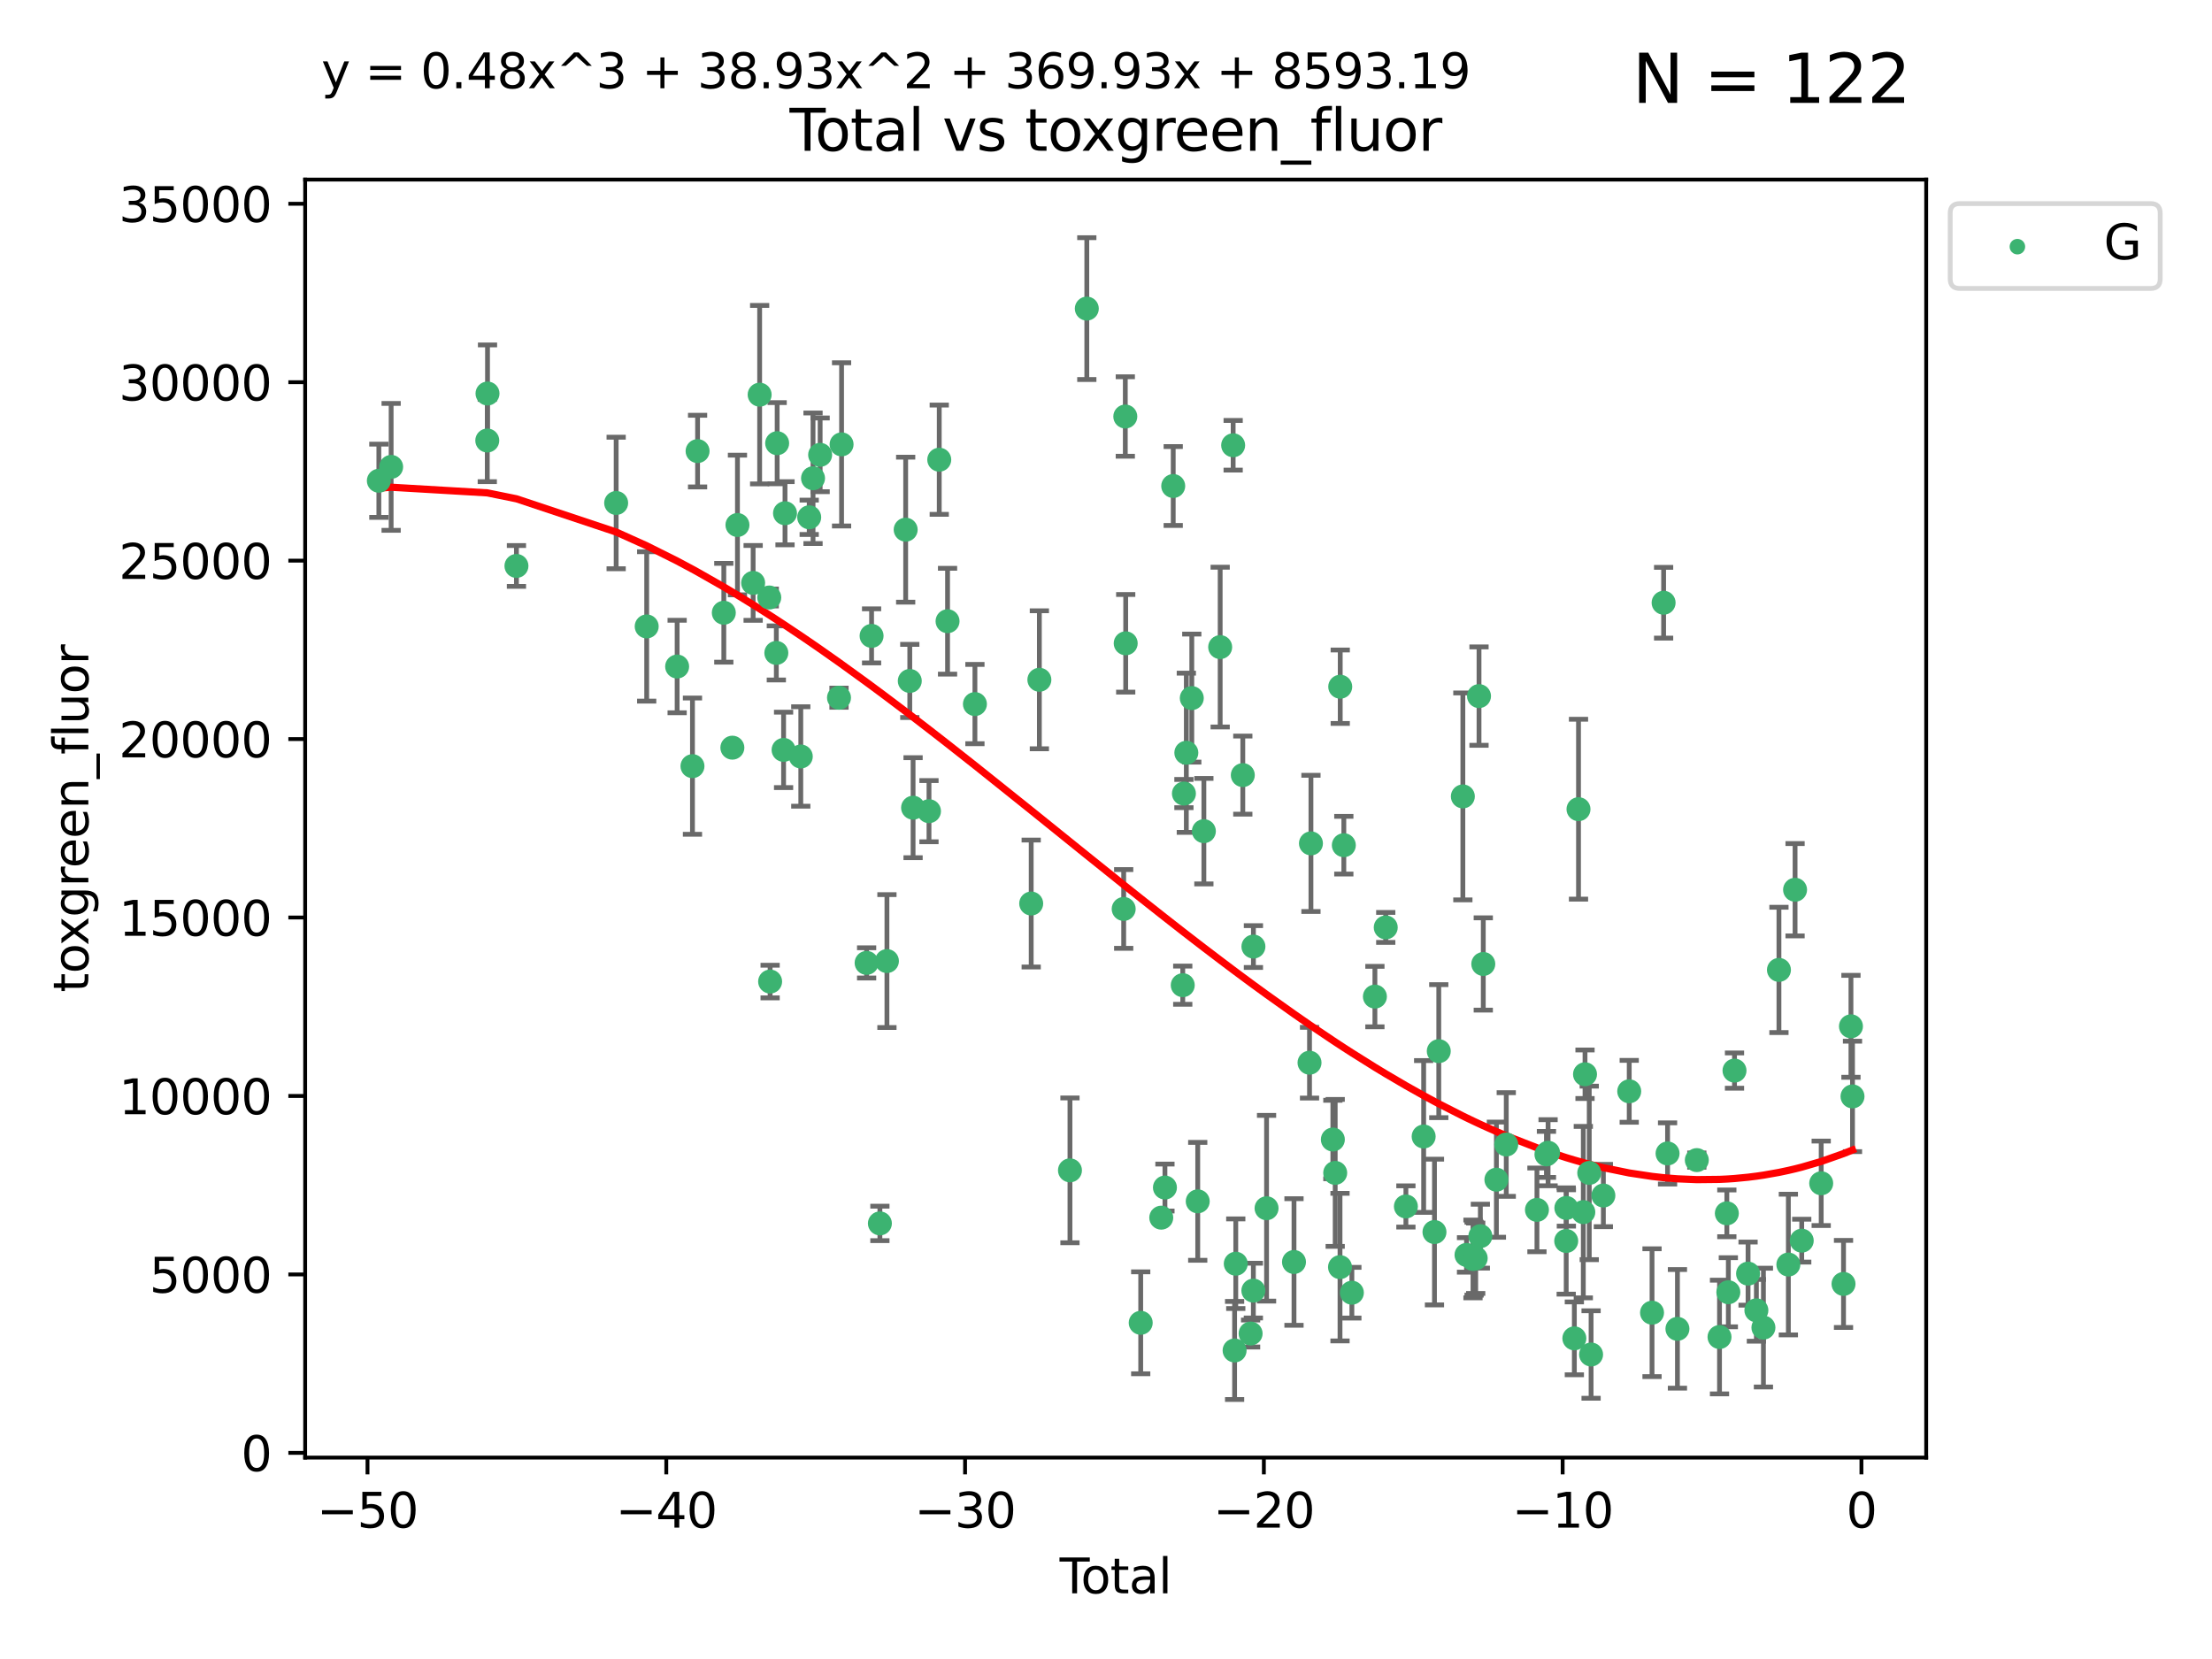 <?xml version="1.0" encoding="utf-8" standalone="no"?>
<!DOCTYPE svg PUBLIC "-//W3C//DTD SVG 1.1//EN"
  "http://www.w3.org/Graphics/SVG/1.1/DTD/svg11.dtd">
<svg xmlns:xlink="http://www.w3.org/1999/xlink" width="460.8pt" height="345.6pt" viewBox="0 0 460.8 345.6" xmlns="http://www.w3.org/2000/svg" version="1.1">
 <defs>
  <style type="text/css">*{stroke-linejoin: round; stroke-linecap: butt}</style>
 </defs>
 <g id="figure_1">
  <g id="patch_1">
   <path d="M 0 345.6 
L 460.8 345.6 
L 460.8 0 
L 0 0 
z
" style="fill: #ffffff"/>
  </g>
  <g id="axes_1">
   <g id="patch_2">
    <path d="M 63.571 303.64 
L 401.26 303.64 
L 401.26 37.411 
L 63.571 37.411 
z
" style="fill: #ffffff"/>
   </g>
   <g id="PathCollection_1">
    <defs>
     <path id="mded4e879d6" d="M 0 1.118 
C 0.297 1.118 0.581 1 0.791 0.791 
C 1 0.581 1.118 0.297 1.118 0 
C 1.118 -0.297 1 -0.581 0.791 -0.791 
C 0.581 -1 0.297 -1.118 0 -1.118 
C -0.297 -1.118 -0.581 -1 -0.791 -0.791 
C -1 -0.581 -1.118 -0.297 -1.118 0 
C -1.118 0.297 -1 0.581 -0.791 0.791 
C -0.581 1 -0.297 1.118 0 1.118 
z
" style="stroke: #3cb371"/>
    </defs>
    <g clip-path="url(#p21e0a8b887)">
     <use xlink:href="#mded4e879d6" x="78.921" y="100.148" style="fill: #3cb371; stroke: #3cb371"/>
     <use xlink:href="#mded4e879d6" x="81.481" y="97.261" style="fill: #3cb371; stroke: #3cb371"/>
     <use xlink:href="#mded4e879d6" x="101.51" y="91.767" style="fill: #3cb371; stroke: #3cb371"/>
     <use xlink:href="#mded4e879d6" x="101.558" y="81.979" style="fill: #3cb371; stroke: #3cb371"/>
     <use xlink:href="#mded4e879d6" x="107.586" y="117.895" style="fill: #3cb371; stroke: #3cb371"/>
     <use xlink:href="#mded4e879d6" x="128.357" y="104.778" style="fill: #3cb371; stroke: #3cb371"/>
     <use xlink:href="#mded4e879d6" x="134.718" y="130.495" style="fill: #3cb371; stroke: #3cb371"/>
     <use xlink:href="#mded4e879d6" x="141.06" y="138.85" style="fill: #3cb371; stroke: #3cb371"/>
     <use xlink:href="#mded4e879d6" x="144.254" y="159.604" style="fill: #3cb371; stroke: #3cb371"/>
     <use xlink:href="#mded4e879d6" x="145.32" y="93.971" style="fill: #3cb371; stroke: #3cb371"/>
     <use xlink:href="#mded4e879d6" x="150.783" y="127.647" style="fill: #3cb371; stroke: #3cb371"/>
     <use xlink:href="#mded4e879d6" x="152.565" y="155.753" style="fill: #3cb371; stroke: #3cb371"/>
     <use xlink:href="#mded4e879d6" x="153.626" y="109.367" style="fill: #3cb371; stroke: #3cb371"/>
     <use xlink:href="#mded4e879d6" x="156.893" y="121.431" style="fill: #3cb371; stroke: #3cb371"/>
     <use xlink:href="#mded4e879d6" x="158.248" y="82.216" style="fill: #3cb371; stroke: #3cb371"/>
     <use xlink:href="#mded4e879d6" x="160.252" y="124.469" style="fill: #3cb371; stroke: #3cb371"/>
     <use xlink:href="#mded4e879d6" x="160.43" y="204.475" style="fill: #3cb371; stroke: #3cb371"/>
     <use xlink:href="#mded4e879d6" x="161.724" y="136.016" style="fill: #3cb371; stroke: #3cb371"/>
     <use xlink:href="#mded4e879d6" x="161.896" y="92.327" style="fill: #3cb371; stroke: #3cb371"/>
     <use xlink:href="#mded4e879d6" x="163.235" y="156.216" style="fill: #3cb371; stroke: #3cb371"/>
     <use xlink:href="#mded4e879d6" x="163.533" y="106.915" style="fill: #3cb371; stroke: #3cb371"/>
     <use xlink:href="#mded4e879d6" x="166.818" y="157.589" style="fill: #3cb371; stroke: #3cb371"/>
     <use xlink:href="#mded4e879d6" x="168.572" y="107.762" style="fill: #3cb371; stroke: #3cb371"/>
     <use xlink:href="#mded4e879d6" x="169.37" y="99.628" style="fill: #3cb371; stroke: #3cb371"/>
     <use xlink:href="#mded4e879d6" x="170.85" y="94.75" style="fill: #3cb371; stroke: #3cb371"/>
     <use xlink:href="#mded4e879d6" x="174.78" y="145.345" style="fill: #3cb371; stroke: #3cb371"/>
     <use xlink:href="#mded4e879d6" x="175.316" y="92.57" style="fill: #3cb371; stroke: #3cb371"/>
     <use xlink:href="#mded4e879d6" x="180.532" y="200.587" style="fill: #3cb371; stroke: #3cb371"/>
     <use xlink:href="#mded4e879d6" x="181.567" y="132.467" style="fill: #3cb371; stroke: #3cb371"/>
     <use xlink:href="#mded4e879d6" x="183.298" y="254.859" style="fill: #3cb371; stroke: #3cb371"/>
     <use xlink:href="#mded4e879d6" x="184.764" y="200.208" style="fill: #3cb371; stroke: #3cb371"/>
     <use xlink:href="#mded4e879d6" x="188.668" y="110.339" style="fill: #3cb371; stroke: #3cb371"/>
     <use xlink:href="#mded4e879d6" x="189.525" y="141.853" style="fill: #3cb371; stroke: #3cb371"/>
     <use xlink:href="#mded4e879d6" x="190.211" y="168.257" style="fill: #3cb371; stroke: #3cb371"/>
     <use xlink:href="#mded4e879d6" x="193.525" y="168.983" style="fill: #3cb371; stroke: #3cb371"/>
     <use xlink:href="#mded4e879d6" x="195.663" y="95.762" style="fill: #3cb371; stroke: #3cb371"/>
     <use xlink:href="#mded4e879d6" x="197.393" y="129.411" style="fill: #3cb371; stroke: #3cb371"/>
     <use xlink:href="#mded4e879d6" x="203.094" y="146.671" style="fill: #3cb371; stroke: #3cb371"/>
     <use xlink:href="#mded4e879d6" x="214.817" y="188.22" style="fill: #3cb371; stroke: #3cb371"/>
     <use xlink:href="#mded4e879d6" x="216.52" y="141.609" style="fill: #3cb371; stroke: #3cb371"/>
     <use xlink:href="#mded4e879d6" x="222.893" y="243.806" style="fill: #3cb371; stroke: #3cb371"/>
     <use xlink:href="#mded4e879d6" x="226.402" y="64.286" style="fill: #3cb371; stroke: #3cb371"/>
     <use xlink:href="#mded4e879d6" x="234.085" y="189.351" style="fill: #3cb371; stroke: #3cb371"/>
     <use xlink:href="#mded4e879d6" x="234.422" y="86.767" style="fill: #3cb371; stroke: #3cb371"/>
     <use xlink:href="#mded4e879d6" x="234.505" y="134.014" style="fill: #3cb371; stroke: #3cb371"/>
     <use xlink:href="#mded4e879d6" x="237.632" y="275.566" style="fill: #3cb371; stroke: #3cb371"/>
     <use xlink:href="#mded4e879d6" x="241.911" y="253.661" style="fill: #3cb371; stroke: #3cb371"/>
     <use xlink:href="#mded4e879d6" x="242.678" y="247.387" style="fill: #3cb371; stroke: #3cb371"/>
     <use xlink:href="#mded4e879d6" x="244.404" y="101.246" style="fill: #3cb371; stroke: #3cb371"/>
     <use xlink:href="#mded4e879d6" x="246.389" y="205.233" style="fill: #3cb371; stroke: #3cb371"/>
     <use xlink:href="#mded4e879d6" x="246.632" y="165.313" style="fill: #3cb371; stroke: #3cb371"/>
     <use xlink:href="#mded4e879d6" x="247.135" y="156.814" style="fill: #3cb371; stroke: #3cb371"/>
     <use xlink:href="#mded4e879d6" x="248.271" y="145.427" style="fill: #3cb371; stroke: #3cb371"/>
     <use xlink:href="#mded4e879d6" x="249.51" y="250.261" style="fill: #3cb371; stroke: #3cb371"/>
     <use xlink:href="#mded4e879d6" x="250.789" y="173.146" style="fill: #3cb371; stroke: #3cb371"/>
     <use xlink:href="#mded4e879d6" x="254.185" y="134.804" style="fill: #3cb371; stroke: #3cb371"/>
     <use xlink:href="#mded4e879d6" x="256.889" y="92.759" style="fill: #3cb371; stroke: #3cb371"/>
     <use xlink:href="#mded4e879d6" x="257.19" y="281.325" style="fill: #3cb371; stroke: #3cb371"/>
     <use xlink:href="#mded4e879d6" x="257.434" y="263.255" style="fill: #3cb371; stroke: #3cb371"/>
     <use xlink:href="#mded4e879d6" x="258.899" y="161.471" style="fill: #3cb371; stroke: #3cb371"/>
     <use xlink:href="#mded4e879d6" x="260.524" y="277.799" style="fill: #3cb371; stroke: #3cb371"/>
     <use xlink:href="#mded4e879d6" x="261.098" y="268.856" style="fill: #3cb371; stroke: #3cb371"/>
     <use xlink:href="#mded4e879d6" x="261.111" y="197.186" style="fill: #3cb371; stroke: #3cb371"/>
     <use xlink:href="#mded4e879d6" x="263.848" y="251.7" style="fill: #3cb371; stroke: #3cb371"/>
     <use xlink:href="#mded4e879d6" x="269.563" y="262.898" style="fill: #3cb371; stroke: #3cb371"/>
     <use xlink:href="#mded4e879d6" x="272.798" y="221.381" style="fill: #3cb371; stroke: #3cb371"/>
     <use xlink:href="#mded4e879d6" x="273.095" y="175.692" style="fill: #3cb371; stroke: #3cb371"/>
     <use xlink:href="#mded4e879d6" x="277.659" y="237.384" style="fill: #3cb371; stroke: #3cb371"/>
     <use xlink:href="#mded4e879d6" x="278.147" y="244.335" style="fill: #3cb371; stroke: #3cb371"/>
     <use xlink:href="#mded4e879d6" x="279.15" y="263.967" style="fill: #3cb371; stroke: #3cb371"/>
     <use xlink:href="#mded4e879d6" x="279.196" y="143.057" style="fill: #3cb371; stroke: #3cb371"/>
     <use xlink:href="#mded4e879d6" x="279.944" y="176.07" style="fill: #3cb371; stroke: #3cb371"/>
     <use xlink:href="#mded4e879d6" x="281.619" y="269.292" style="fill: #3cb371; stroke: #3cb371"/>
     <use xlink:href="#mded4e879d6" x="286.418" y="207.606" style="fill: #3cb371; stroke: #3cb371"/>
     <use xlink:href="#mded4e879d6" x="288.676" y="193.197" style="fill: #3cb371; stroke: #3cb371"/>
     <use xlink:href="#mded4e879d6" x="292.874" y="251.327" style="fill: #3cb371; stroke: #3cb371"/>
     <use xlink:href="#mded4e879d6" x="296.573" y="236.753" style="fill: #3cb371; stroke: #3cb371"/>
     <use xlink:href="#mded4e879d6" x="298.827" y="256.659" style="fill: #3cb371; stroke: #3cb371"/>
     <use xlink:href="#mded4e879d6" x="299.723" y="218.974" style="fill: #3cb371; stroke: #3cb371"/>
     <use xlink:href="#mded4e879d6" x="304.74" y="165.908" style="fill: #3cb371; stroke: #3cb371"/>
     <use xlink:href="#mded4e879d6" x="305.503" y="261.421" style="fill: #3cb371; stroke: #3cb371"/>
     <use xlink:href="#mded4e879d6" x="306.852" y="262.264" style="fill: #3cb371; stroke: #3cb371"/>
     <use xlink:href="#mded4e879d6" x="307.081" y="262.208" style="fill: #3cb371; stroke: #3cb371"/>
     <use xlink:href="#mded4e879d6" x="307.414" y="262.112" style="fill: #3cb371; stroke: #3cb371"/>
     <use xlink:href="#mded4e879d6" x="308.106" y="145.01" style="fill: #3cb371; stroke: #3cb371"/>
     <use xlink:href="#mded4e879d6" x="308.386" y="257.517" style="fill: #3cb371; stroke: #3cb371"/>
     <use xlink:href="#mded4e879d6" x="308.995" y="200.814" style="fill: #3cb371; stroke: #3cb371"/>
     <use xlink:href="#mded4e879d6" x="311.728" y="245.746" style="fill: #3cb371; stroke: #3cb371"/>
     <use xlink:href="#mded4e879d6" x="313.781" y="238.421" style="fill: #3cb371; stroke: #3cb371"/>
     <use xlink:href="#mded4e879d6" x="320.174" y="252.039" style="fill: #3cb371; stroke: #3cb371"/>
     <use xlink:href="#mded4e879d6" x="322.154" y="240.481" style="fill: #3cb371; stroke: #3cb371"/>
     <use xlink:href="#mded4e879d6" x="322.494" y="240.137" style="fill: #3cb371; stroke: #3cb371"/>
     <use xlink:href="#mded4e879d6" x="326.27" y="258.52" style="fill: #3cb371; stroke: #3cb371"/>
     <use xlink:href="#mded4e879d6" x="326.302" y="251.637" style="fill: #3cb371; stroke: #3cb371"/>
     <use xlink:href="#mded4e879d6" x="327.966" y="278.805" style="fill: #3cb371; stroke: #3cb371"/>
     <use xlink:href="#mded4e879d6" x="328.832" y="168.568" style="fill: #3cb371; stroke: #3cb371"/>
     <use xlink:href="#mded4e879d6" x="329.833" y="252.509" style="fill: #3cb371; stroke: #3cb371"/>
     <use xlink:href="#mded4e879d6" x="330.188" y="223.788" style="fill: #3cb371; stroke: #3cb371"/>
     <use xlink:href="#mded4e879d6" x="331.07" y="244.339" style="fill: #3cb371; stroke: #3cb371"/>
     <use xlink:href="#mded4e879d6" x="331.453" y="282.168" style="fill: #3cb371; stroke: #3cb371"/>
     <use xlink:href="#mded4e879d6" x="334.01" y="249.05" style="fill: #3cb371; stroke: #3cb371"/>
     <use xlink:href="#mded4e879d6" x="339.397" y="227.341" style="fill: #3cb371; stroke: #3cb371"/>
     <use xlink:href="#mded4e879d6" x="344.148" y="273.456" style="fill: #3cb371; stroke: #3cb371"/>
     <use xlink:href="#mded4e879d6" x="346.561" y="125.561" style="fill: #3cb371; stroke: #3cb371"/>
     <use xlink:href="#mded4e879d6" x="347.385" y="240.287" style="fill: #3cb371; stroke: #3cb371"/>
     <use xlink:href="#mded4e879d6" x="349.442" y="276.822" style="fill: #3cb371; stroke: #3cb371"/>
     <use xlink:href="#mded4e879d6" x="353.478" y="241.67" style="fill: #3cb371; stroke: #3cb371"/>
     <use xlink:href="#mded4e879d6" x="358.206" y="278.528" style="fill: #3cb371; stroke: #3cb371"/>
     <use xlink:href="#mded4e879d6" x="359.732" y="252.76" style="fill: #3cb371; stroke: #3cb371"/>
     <use xlink:href="#mded4e879d6" x="360.045" y="269.199" style="fill: #3cb371; stroke: #3cb371"/>
     <use xlink:href="#mded4e879d6" x="361.329" y="223.023" style="fill: #3cb371; stroke: #3cb371"/>
     <use xlink:href="#mded4e879d6" x="364.154" y="265.318" style="fill: #3cb371; stroke: #3cb371"/>
     <use xlink:href="#mded4e879d6" x="365.887" y="272.964" style="fill: #3cb371; stroke: #3cb371"/>
     <use xlink:href="#mded4e879d6" x="367.354" y="276.562" style="fill: #3cb371; stroke: #3cb371"/>
     <use xlink:href="#mded4e879d6" x="370.586" y="202.048" style="fill: #3cb371; stroke: #3cb371"/>
     <use xlink:href="#mded4e879d6" x="372.549" y="263.428" style="fill: #3cb371; stroke: #3cb371"/>
     <use xlink:href="#mded4e879d6" x="373.946" y="185.35" style="fill: #3cb371; stroke: #3cb371"/>
     <use xlink:href="#mded4e879d6" x="375.334" y="258.453" style="fill: #3cb371; stroke: #3cb371"/>
     <use xlink:href="#mded4e879d6" x="379.388" y="246.501" style="fill: #3cb371; stroke: #3cb371"/>
     <use xlink:href="#mded4e879d6" x="384.039" y="267.466" style="fill: #3cb371; stroke: #3cb371"/>
     <use xlink:href="#mded4e879d6" x="385.588" y="213.799" style="fill: #3cb371; stroke: #3cb371"/>
     <use xlink:href="#mded4e879d6" x="385.911" y="228.404" style="fill: #3cb371; stroke: #3cb371"/>
    </g>
   </g>
   <g id="matplotlib.axis_1">
    <g id="xtick_1">
     <g id="line2d_1">
      <defs>
       <path id="m33ca6d55d5" d="M 0 0 
L 0 3.5 
" style="stroke: #000000; stroke-width: 0.8"/>
      </defs>
      <g>
       <use xlink:href="#m33ca6d55d5" x="76.557" y="303.64" style="stroke: #000000; stroke-width: 0.8"/>
      </g>
     </g>
     <g id="text_1">
      <!-- −50 -->
      <g transform="translate(66.005 318.238)scale(0.1 -0.1)">
       <defs>
        <path id="DejaVuSans-2212" d="M 678 2272 
L 4684 2272 
L 4684 1741 
L 678 1741 
L 678 2272 
z
" transform="scale(0.016)"/>
        <path id="DejaVuSans-35" d="M 691 4666 
L 3169 4666 
L 3169 4134 
L 1269 4134 
L 1269 2991 
Q 1406 3038 1543 3061 
Q 1681 3084 1819 3084 
Q 2600 3084 3056 2656 
Q 3513 2228 3513 1497 
Q 3513 744 3044 326 
Q 2575 -91 1722 -91 
Q 1428 -91 1123 -41 
Q 819 9 494 109 
L 494 744 
Q 775 591 1075 516 
Q 1375 441 1709 441 
Q 2250 441 2565 725 
Q 2881 1009 2881 1497 
Q 2881 1984 2565 2268 
Q 2250 2553 1709 2553 
Q 1456 2553 1204 2497 
Q 953 2441 691 2322 
L 691 4666 
z
" transform="scale(0.016)"/>
        <path id="DejaVuSans-30" d="M 2034 4250 
Q 1547 4250 1301 3770 
Q 1056 3291 1056 2328 
Q 1056 1369 1301 889 
Q 1547 409 2034 409 
Q 2525 409 2770 889 
Q 3016 1369 3016 2328 
Q 3016 3291 2770 3770 
Q 2525 4250 2034 4250 
z
M 2034 4750 
Q 2819 4750 3233 4129 
Q 3647 3509 3647 2328 
Q 3647 1150 3233 529 
Q 2819 -91 2034 -91 
Q 1250 -91 836 529 
Q 422 1150 422 2328 
Q 422 3509 836 4129 
Q 1250 4750 2034 4750 
z
" transform="scale(0.016)"/>
       </defs>
       <use xlink:href="#DejaVuSans-2212"/>
       <use xlink:href="#DejaVuSans-35" x="83.789"/>
       <use xlink:href="#DejaVuSans-30" x="147.412"/>
      </g>
     </g>
    </g>
    <g id="xtick_2">
     <g id="line2d_2">
      <g>
       <use xlink:href="#m33ca6d55d5" x="138.8" y="303.64" style="stroke: #000000; stroke-width: 0.8"/>
      </g>
     </g>
     <g id="text_2">
      <!-- −40 -->
      <g transform="translate(128.248 318.238)scale(0.1 -0.1)">
       <defs>
        <path id="DejaVuSans-34" d="M 2419 4116 
L 825 1625 
L 2419 1625 
L 2419 4116 
z
M 2253 4666 
L 3047 4666 
L 3047 1625 
L 3713 1625 
L 3713 1100 
L 3047 1100 
L 3047 0 
L 2419 0 
L 2419 1100 
L 313 1100 
L 313 1709 
L 2253 4666 
z
" transform="scale(0.016)"/>
       </defs>
       <use xlink:href="#DejaVuSans-2212"/>
       <use xlink:href="#DejaVuSans-34" x="83.789"/>
       <use xlink:href="#DejaVuSans-30" x="147.412"/>
      </g>
     </g>
    </g>
    <g id="xtick_3">
     <g id="line2d_3">
      <g>
       <use xlink:href="#m33ca6d55d5" x="201.043" y="303.64" style="stroke: #000000; stroke-width: 0.8"/>
      </g>
     </g>
     <g id="text_3">
      <!-- −30 -->
      <g transform="translate(190.491 318.238)scale(0.1 -0.1)">
       <defs>
        <path id="DejaVuSans-33" d="M 2597 2516 
Q 3050 2419 3304 2112 
Q 3559 1806 3559 1356 
Q 3559 666 3084 287 
Q 2609 -91 1734 -91 
Q 1441 -91 1130 -33 
Q 819 25 488 141 
L 488 750 
Q 750 597 1062 519 
Q 1375 441 1716 441 
Q 2309 441 2620 675 
Q 2931 909 2931 1356 
Q 2931 1769 2642 2001 
Q 2353 2234 1838 2234 
L 1294 2234 
L 1294 2753 
L 1863 2753 
Q 2328 2753 2575 2939 
Q 2822 3125 2822 3475 
Q 2822 3834 2567 4026 
Q 2313 4219 1838 4219 
Q 1578 4219 1281 4162 
Q 984 4106 628 3988 
L 628 4550 
Q 988 4650 1302 4700 
Q 1616 4750 1894 4750 
Q 2613 4750 3031 4423 
Q 3450 4097 3450 3541 
Q 3450 3153 3228 2886 
Q 3006 2619 2597 2516 
z
" transform="scale(0.016)"/>
       </defs>
       <use xlink:href="#DejaVuSans-2212"/>
       <use xlink:href="#DejaVuSans-33" x="83.789"/>
       <use xlink:href="#DejaVuSans-30" x="147.412"/>
      </g>
     </g>
    </g>
    <g id="xtick_4">
     <g id="line2d_4">
      <g>
       <use xlink:href="#m33ca6d55d5" x="263.286" y="303.64" style="stroke: #000000; stroke-width: 0.8"/>
      </g>
     </g>
     <g id="text_4">
      <!-- −20 -->
      <g transform="translate(252.734 318.238)scale(0.1 -0.1)">
       <defs>
        <path id="DejaVuSans-32" d="M 1228 531 
L 3431 531 
L 3431 0 
L 469 0 
L 469 531 
Q 828 903 1448 1529 
Q 2069 2156 2228 2338 
Q 2531 2678 2651 2914 
Q 2772 3150 2772 3378 
Q 2772 3750 2511 3984 
Q 2250 4219 1831 4219 
Q 1534 4219 1204 4116 
Q 875 4013 500 3803 
L 500 4441 
Q 881 4594 1212 4672 
Q 1544 4750 1819 4750 
Q 2544 4750 2975 4387 
Q 3406 4025 3406 3419 
Q 3406 3131 3298 2873 
Q 3191 2616 2906 2266 
Q 2828 2175 2409 1742 
Q 1991 1309 1228 531 
z
" transform="scale(0.016)"/>
       </defs>
       <use xlink:href="#DejaVuSans-2212"/>
       <use xlink:href="#DejaVuSans-32" x="83.789"/>
       <use xlink:href="#DejaVuSans-30" x="147.412"/>
      </g>
     </g>
    </g>
    <g id="xtick_5">
     <g id="line2d_5">
      <g>
       <use xlink:href="#m33ca6d55d5" x="325.529" y="303.64" style="stroke: #000000; stroke-width: 0.8"/>
      </g>
     </g>
     <g id="text_5">
      <!-- −10 -->
      <g transform="translate(314.977 318.238)scale(0.1 -0.1)">
       <defs>
        <path id="DejaVuSans-31" d="M 794 531 
L 1825 531 
L 1825 4091 
L 703 3866 
L 703 4441 
L 1819 4666 
L 2450 4666 
L 2450 531 
L 3481 531 
L 3481 0 
L 794 0 
L 794 531 
z
" transform="scale(0.016)"/>
       </defs>
       <use xlink:href="#DejaVuSans-2212"/>
       <use xlink:href="#DejaVuSans-31" x="83.789"/>
       <use xlink:href="#DejaVuSans-30" x="147.412"/>
      </g>
     </g>
    </g>
    <g id="xtick_6">
     <g id="line2d_6">
      <g>
       <use xlink:href="#m33ca6d55d5" x="387.772" y="303.64" style="stroke: #000000; stroke-width: 0.8"/>
      </g>
     </g>
     <g id="text_6">
      <!-- 0 -->
      <g transform="translate(384.591 318.238)scale(0.1 -0.1)">
       <use xlink:href="#DejaVuSans-30"/>
      </g>
     </g>
    </g>
    <g id="text_7">
     <!-- Total -->
     <g transform="translate(220.739 331.917)scale(0.1 -0.1)">
      <defs>
       <path id="DejaVuSans-54" d="M -19 4666 
L 3928 4666 
L 3928 4134 
L 2272 4134 
L 2272 0 
L 1638 0 
L 1638 4134 
L -19 4134 
L -19 4666 
z
" transform="scale(0.016)"/>
       <path id="DejaVuSans-6f" d="M 1959 3097 
Q 1497 3097 1228 2736 
Q 959 2375 959 1747 
Q 959 1119 1226 758 
Q 1494 397 1959 397 
Q 2419 397 2687 759 
Q 2956 1122 2956 1747 
Q 2956 2369 2687 2733 
Q 2419 3097 1959 3097 
z
M 1959 3584 
Q 2709 3584 3137 3096 
Q 3566 2609 3566 1747 
Q 3566 888 3137 398 
Q 2709 -91 1959 -91 
Q 1206 -91 779 398 
Q 353 888 353 1747 
Q 353 2609 779 3096 
Q 1206 3584 1959 3584 
z
" transform="scale(0.016)"/>
       <path id="DejaVuSans-74" d="M 1172 4494 
L 1172 3500 
L 2356 3500 
L 2356 3053 
L 1172 3053 
L 1172 1153 
Q 1172 725 1289 603 
Q 1406 481 1766 481 
L 2356 481 
L 2356 0 
L 1766 0 
Q 1100 0 847 248 
Q 594 497 594 1153 
L 594 3053 
L 172 3053 
L 172 3500 
L 594 3500 
L 594 4494 
L 1172 4494 
z
" transform="scale(0.016)"/>
       <path id="DejaVuSans-61" d="M 2194 1759 
Q 1497 1759 1228 1600 
Q 959 1441 959 1056 
Q 959 750 1161 570 
Q 1363 391 1709 391 
Q 2188 391 2477 730 
Q 2766 1069 2766 1631 
L 2766 1759 
L 2194 1759 
z
M 3341 1997 
L 3341 0 
L 2766 0 
L 2766 531 
Q 2569 213 2275 61 
Q 1981 -91 1556 -91 
Q 1019 -91 701 211 
Q 384 513 384 1019 
Q 384 1609 779 1909 
Q 1175 2209 1959 2209 
L 2766 2209 
L 2766 2266 
Q 2766 2663 2505 2880 
Q 2244 3097 1772 3097 
Q 1472 3097 1187 3025 
Q 903 2953 641 2809 
L 641 3341 
Q 956 3463 1253 3523 
Q 1550 3584 1831 3584 
Q 2591 3584 2966 3190 
Q 3341 2797 3341 1997 
z
" transform="scale(0.016)"/>
       <path id="DejaVuSans-6c" d="M 603 4863 
L 1178 4863 
L 1178 0 
L 603 0 
L 603 4863 
z
" transform="scale(0.016)"/>
      </defs>
      <use xlink:href="#DejaVuSans-54"/>
      <use xlink:href="#DejaVuSans-6f" x="44.084"/>
      <use xlink:href="#DejaVuSans-74" x="105.266"/>
      <use xlink:href="#DejaVuSans-61" x="144.475"/>
      <use xlink:href="#DejaVuSans-6c" x="205.754"/>
     </g>
    </g>
   </g>
   <g id="matplotlib.axis_2">
    <g id="ytick_1">
     <g id="line2d_7">
      <defs>
       <path id="m67879206dd" d="M 0 0 
L -3.5 0 
" style="stroke: #000000; stroke-width: 0.8"/>
      </defs>
      <g>
       <use xlink:href="#m67879206dd" x="63.571" y="302.657" style="stroke: #000000; stroke-width: 0.8"/>
      </g>
     </g>
     <g id="text_8">
      <!-- 0 -->
      <g transform="translate(50.209 306.456)scale(0.1 -0.1)">
       <use xlink:href="#DejaVuSans-30"/>
      </g>
     </g>
    </g>
    <g id="ytick_2">
     <g id="line2d_8">
      <g>
       <use xlink:href="#m67879206dd" x="63.571" y="265.484" style="stroke: #000000; stroke-width: 0.8"/>
      </g>
     </g>
     <g id="text_9">
      <!-- 5000 -->
      <g transform="translate(31.121 269.283)scale(0.1 -0.1)">
       <use xlink:href="#DejaVuSans-35"/>
       <use xlink:href="#DejaVuSans-30" x="63.623"/>
       <use xlink:href="#DejaVuSans-30" x="127.246"/>
       <use xlink:href="#DejaVuSans-30" x="190.869"/>
      </g>
     </g>
    </g>
    <g id="ytick_3">
     <g id="line2d_9">
      <g>
       <use xlink:href="#m67879206dd" x="63.571" y="228.311" style="stroke: #000000; stroke-width: 0.8"/>
      </g>
     </g>
     <g id="text_10">
      <!-- 10000 -->
      <g transform="translate(24.759 232.11)scale(0.1 -0.1)">
       <use xlink:href="#DejaVuSans-31"/>
       <use xlink:href="#DejaVuSans-30" x="63.623"/>
       <use xlink:href="#DejaVuSans-30" x="127.246"/>
       <use xlink:href="#DejaVuSans-30" x="190.869"/>
       <use xlink:href="#DejaVuSans-30" x="254.492"/>
      </g>
     </g>
    </g>
    <g id="ytick_4">
     <g id="line2d_10">
      <g>
       <use xlink:href="#m67879206dd" x="63.571" y="191.138" style="stroke: #000000; stroke-width: 0.8"/>
      </g>
     </g>
     <g id="text_11">
      <!-- 15000 -->
      <g transform="translate(24.759 194.937)scale(0.1 -0.1)">
       <use xlink:href="#DejaVuSans-31"/>
       <use xlink:href="#DejaVuSans-35" x="63.623"/>
       <use xlink:href="#DejaVuSans-30" x="127.246"/>
       <use xlink:href="#DejaVuSans-30" x="190.869"/>
       <use xlink:href="#DejaVuSans-30" x="254.492"/>
      </g>
     </g>
    </g>
    <g id="ytick_5">
     <g id="line2d_11">
      <g>
       <use xlink:href="#m67879206dd" x="63.571" y="153.965" style="stroke: #000000; stroke-width: 0.8"/>
      </g>
     </g>
     <g id="text_12">
      <!-- 20000 -->
      <g transform="translate(24.759 157.764)scale(0.1 -0.1)">
       <use xlink:href="#DejaVuSans-32"/>
       <use xlink:href="#DejaVuSans-30" x="63.623"/>
       <use xlink:href="#DejaVuSans-30" x="127.246"/>
       <use xlink:href="#DejaVuSans-30" x="190.869"/>
       <use xlink:href="#DejaVuSans-30" x="254.492"/>
      </g>
     </g>
    </g>
    <g id="ytick_6">
     <g id="line2d_12">
      <g>
       <use xlink:href="#m67879206dd" x="63.571" y="116.792" style="stroke: #000000; stroke-width: 0.8"/>
      </g>
     </g>
     <g id="text_13">
      <!-- 25000 -->
      <g transform="translate(24.759 120.591)scale(0.1 -0.1)">
       <use xlink:href="#DejaVuSans-32"/>
       <use xlink:href="#DejaVuSans-35" x="63.623"/>
       <use xlink:href="#DejaVuSans-30" x="127.246"/>
       <use xlink:href="#DejaVuSans-30" x="190.869"/>
       <use xlink:href="#DejaVuSans-30" x="254.492"/>
      </g>
     </g>
    </g>
    <g id="ytick_7">
     <g id="line2d_13">
      <g>
       <use xlink:href="#m67879206dd" x="63.571" y="79.619" style="stroke: #000000; stroke-width: 0.8"/>
      </g>
     </g>
     <g id="text_14">
      <!-- 30000 -->
      <g transform="translate(24.759 83.418)scale(0.1 -0.1)">
       <use xlink:href="#DejaVuSans-33"/>
       <use xlink:href="#DejaVuSans-30" x="63.623"/>
       <use xlink:href="#DejaVuSans-30" x="127.246"/>
       <use xlink:href="#DejaVuSans-30" x="190.869"/>
       <use xlink:href="#DejaVuSans-30" x="254.492"/>
      </g>
     </g>
    </g>
    <g id="ytick_8">
     <g id="line2d_14">
      <g>
       <use xlink:href="#m67879206dd" x="63.571" y="42.445" style="stroke: #000000; stroke-width: 0.8"/>
      </g>
     </g>
     <g id="text_15">
      <!-- 35000 -->
      <g transform="translate(24.759 46.245)scale(0.1 -0.1)">
       <use xlink:href="#DejaVuSans-33"/>
       <use xlink:href="#DejaVuSans-35" x="63.623"/>
       <use xlink:href="#DejaVuSans-30" x="127.246"/>
       <use xlink:href="#DejaVuSans-30" x="190.869"/>
       <use xlink:href="#DejaVuSans-30" x="254.492"/>
      </g>
     </g>
    </g>
    <g id="text_16">
     <!-- toxgreen_fluor -->
     <g transform="translate(18.401 206.72)rotate(-90)scale(0.1 -0.1)">
      <defs>
       <path id="DejaVuSans-78" d="M 3513 3500 
L 2247 1797 
L 3578 0 
L 2900 0 
L 1881 1375 
L 863 0 
L 184 0 
L 1544 1831 
L 300 3500 
L 978 3500 
L 1906 2253 
L 2834 3500 
L 3513 3500 
z
" transform="scale(0.016)"/>
       <path id="DejaVuSans-67" d="M 2906 1791 
Q 2906 2416 2648 2759 
Q 2391 3103 1925 3103 
Q 1463 3103 1205 2759 
Q 947 2416 947 1791 
Q 947 1169 1205 825 
Q 1463 481 1925 481 
Q 2391 481 2648 825 
Q 2906 1169 2906 1791 
z
M 3481 434 
Q 3481 -459 3084 -895 
Q 2688 -1331 1869 -1331 
Q 1566 -1331 1297 -1286 
Q 1028 -1241 775 -1147 
L 775 -588 
Q 1028 -725 1275 -790 
Q 1522 -856 1778 -856 
Q 2344 -856 2625 -561 
Q 2906 -266 2906 331 
L 2906 616 
Q 2728 306 2450 153 
Q 2172 0 1784 0 
Q 1141 0 747 490 
Q 353 981 353 1791 
Q 353 2603 747 3093 
Q 1141 3584 1784 3584 
Q 2172 3584 2450 3431 
Q 2728 3278 2906 2969 
L 2906 3500 
L 3481 3500 
L 3481 434 
z
" transform="scale(0.016)"/>
       <path id="DejaVuSans-72" d="M 2631 2963 
Q 2534 3019 2420 3045 
Q 2306 3072 2169 3072 
Q 1681 3072 1420 2755 
Q 1159 2438 1159 1844 
L 1159 0 
L 581 0 
L 581 3500 
L 1159 3500 
L 1159 2956 
Q 1341 3275 1631 3429 
Q 1922 3584 2338 3584 
Q 2397 3584 2469 3576 
Q 2541 3569 2628 3553 
L 2631 2963 
z
" transform="scale(0.016)"/>
       <path id="DejaVuSans-65" d="M 3597 1894 
L 3597 1613 
L 953 1613 
Q 991 1019 1311 708 
Q 1631 397 2203 397 
Q 2534 397 2845 478 
Q 3156 559 3463 722 
L 3463 178 
Q 3153 47 2828 -22 
Q 2503 -91 2169 -91 
Q 1331 -91 842 396 
Q 353 884 353 1716 
Q 353 2575 817 3079 
Q 1281 3584 2069 3584 
Q 2775 3584 3186 3129 
Q 3597 2675 3597 1894 
z
M 3022 2063 
Q 3016 2534 2758 2815 
Q 2500 3097 2075 3097 
Q 1594 3097 1305 2825 
Q 1016 2553 972 2059 
L 3022 2063 
z
" transform="scale(0.016)"/>
       <path id="DejaVuSans-6e" d="M 3513 2113 
L 3513 0 
L 2938 0 
L 2938 2094 
Q 2938 2591 2744 2837 
Q 2550 3084 2163 3084 
Q 1697 3084 1428 2787 
Q 1159 2491 1159 1978 
L 1159 0 
L 581 0 
L 581 3500 
L 1159 3500 
L 1159 2956 
Q 1366 3272 1645 3428 
Q 1925 3584 2291 3584 
Q 2894 3584 3203 3211 
Q 3513 2838 3513 2113 
z
" transform="scale(0.016)"/>
       <path id="DejaVuSans-5f" d="M 3263 -1063 
L 3263 -1509 
L -63 -1509 
L -63 -1063 
L 3263 -1063 
z
" transform="scale(0.016)"/>
       <path id="DejaVuSans-66" d="M 2375 4863 
L 2375 4384 
L 1825 4384 
Q 1516 4384 1395 4259 
Q 1275 4134 1275 3809 
L 1275 3500 
L 2222 3500 
L 2222 3053 
L 1275 3053 
L 1275 0 
L 697 0 
L 697 3053 
L 147 3053 
L 147 3500 
L 697 3500 
L 697 3744 
Q 697 4328 969 4595 
Q 1241 4863 1831 4863 
L 2375 4863 
z
" transform="scale(0.016)"/>
       <path id="DejaVuSans-75" d="M 544 1381 
L 544 3500 
L 1119 3500 
L 1119 1403 
Q 1119 906 1312 657 
Q 1506 409 1894 409 
Q 2359 409 2629 706 
Q 2900 1003 2900 1516 
L 2900 3500 
L 3475 3500 
L 3475 0 
L 2900 0 
L 2900 538 
Q 2691 219 2414 64 
Q 2138 -91 1772 -91 
Q 1169 -91 856 284 
Q 544 659 544 1381 
z
M 1991 3584 
L 1991 3584 
z
" transform="scale(0.016)"/>
      </defs>
      <use xlink:href="#DejaVuSans-74"/>
      <use xlink:href="#DejaVuSans-6f" x="39.209"/>
      <use xlink:href="#DejaVuSans-78" x="97.266"/>
      <use xlink:href="#DejaVuSans-67" x="156.445"/>
      <use xlink:href="#DejaVuSans-72" x="219.922"/>
      <use xlink:href="#DejaVuSans-65" x="258.785"/>
      <use xlink:href="#DejaVuSans-65" x="320.309"/>
      <use xlink:href="#DejaVuSans-6e" x="381.832"/>
      <use xlink:href="#DejaVuSans-5f" x="445.211"/>
      <use xlink:href="#DejaVuSans-66" x="495.211"/>
      <use xlink:href="#DejaVuSans-6c" x="530.416"/>
      <use xlink:href="#DejaVuSans-75" x="558.199"/>
      <use xlink:href="#DejaVuSans-6f" x="621.578"/>
      <use xlink:href="#DejaVuSans-72" x="682.76"/>
     </g>
    </g>
   </g>
   <g id="LineCollection_1">
    <path d="M 78.921 107.777 
L 78.921 92.52 
" clip-path="url(#p21e0a8b887)" style="fill: none; stroke: #696969"/>
    <path d="M 81.481 110.477 
L 81.481 84.044 
" clip-path="url(#p21e0a8b887)" style="fill: none; stroke: #696969"/>
    <path d="M 101.51 100.337 
L 101.51 83.197 
" clip-path="url(#p21e0a8b887)" style="fill: none; stroke: #696969"/>
    <path d="M 101.558 92.108 
L 101.558 71.85 
" clip-path="url(#p21e0a8b887)" style="fill: none; stroke: #696969"/>
    <path d="M 107.586 122.146 
L 107.586 113.644 
" clip-path="url(#p21e0a8b887)" style="fill: none; stroke: #696969"/>
    <path d="M 128.357 118.479 
L 128.357 91.077 
" clip-path="url(#p21e0a8b887)" style="fill: none; stroke: #696969"/>
    <path d="M 134.718 146.055 
L 134.718 114.936 
" clip-path="url(#p21e0a8b887)" style="fill: none; stroke: #696969"/>
    <path d="M 141.06 148.483 
L 141.06 129.217 
" clip-path="url(#p21e0a8b887)" style="fill: none; stroke: #696969"/>
    <path d="M 144.254 173.799 
L 144.254 145.409 
" clip-path="url(#p21e0a8b887)" style="fill: none; stroke: #696969"/>
    <path d="M 145.32 101.437 
L 145.32 86.506 
" clip-path="url(#p21e0a8b887)" style="fill: none; stroke: #696969"/>
    <path d="M 150.783 137.94 
L 150.783 117.355 
" clip-path="url(#p21e0a8b887)" style="fill: none; stroke: #696969"/>
    <path d="M 152.565 156.309 
L 152.565 155.196 
" clip-path="url(#p21e0a8b887)" style="fill: none; stroke: #696969"/>
    <path d="M 153.626 123.913 
L 153.626 94.82 
" clip-path="url(#p21e0a8b887)" style="fill: none; stroke: #696969"/>
    <path d="M 156.893 129.23 
L 156.893 113.632 
" clip-path="url(#p21e0a8b887)" style="fill: none; stroke: #696969"/>
    <path d="M 158.248 100.805 
L 158.248 63.628 
" clip-path="url(#p21e0a8b887)" style="fill: none; stroke: #696969"/>
    <path d="M 160.252 126.236 
L 160.252 122.702 
" clip-path="url(#p21e0a8b887)" style="fill: none; stroke: #696969"/>
    <path d="M 160.43 207.875 
L 160.43 201.075 
" clip-path="url(#p21e0a8b887)" style="fill: none; stroke: #696969"/>
    <path d="M 161.724 141.649 
L 161.724 130.382 
" clip-path="url(#p21e0a8b887)" style="fill: none; stroke: #696969"/>
    <path d="M 161.896 100.78 
L 161.896 83.873 
" clip-path="url(#p21e0a8b887)" style="fill: none; stroke: #696969"/>
    <path d="M 163.235 164.071 
L 163.235 148.362 
" clip-path="url(#p21e0a8b887)" style="fill: none; stroke: #696969"/>
    <path d="M 163.533 113.496 
L 163.533 100.334 
" clip-path="url(#p21e0a8b887)" style="fill: none; stroke: #696969"/>
    <path d="M 166.818 167.95 
L 166.818 147.229 
" clip-path="url(#p21e0a8b887)" style="fill: none; stroke: #696969"/>
    <path d="M 168.572 111.343 
L 168.572 104.181 
" clip-path="url(#p21e0a8b887)" style="fill: none; stroke: #696969"/>
    <path d="M 169.37 113.224 
L 169.37 86.032 
" clip-path="url(#p21e0a8b887)" style="fill: none; stroke: #696969"/>
    <path d="M 170.85 102.428 
L 170.85 87.072 
" clip-path="url(#p21e0a8b887)" style="fill: none; stroke: #696969"/>
    <path d="M 174.78 147.34 
L 174.78 143.351 
" clip-path="url(#p21e0a8b887)" style="fill: none; stroke: #696969"/>
    <path d="M 175.316 109.57 
L 175.316 75.57 
" clip-path="url(#p21e0a8b887)" style="fill: none; stroke: #696969"/>
    <path d="M 180.532 203.737 
L 180.532 197.436 
" clip-path="url(#p21e0a8b887)" style="fill: none; stroke: #696969"/>
    <path d="M 181.567 138.101 
L 181.567 126.833 
" clip-path="url(#p21e0a8b887)" style="fill: none; stroke: #696969"/>
    <path d="M 183.298 258.45 
L 183.298 251.269 
" clip-path="url(#p21e0a8b887)" style="fill: none; stroke: #696969"/>
    <path d="M 184.764 214.05 
L 184.764 186.365 
" clip-path="url(#p21e0a8b887)" style="fill: none; stroke: #696969"/>
    <path d="M 188.668 125.442 
L 188.668 95.237 
" clip-path="url(#p21e0a8b887)" style="fill: none; stroke: #696969"/>
    <path d="M 189.525 149.472 
L 189.525 134.234 
" clip-path="url(#p21e0a8b887)" style="fill: none; stroke: #696969"/>
    <path d="M 190.211 178.674 
L 190.211 157.84 
" clip-path="url(#p21e0a8b887)" style="fill: none; stroke: #696969"/>
    <path d="M 193.525 175.358 
L 193.525 162.608 
" clip-path="url(#p21e0a8b887)" style="fill: none; stroke: #696969"/>
    <path d="M 195.663 107.144 
L 195.663 84.38 
" clip-path="url(#p21e0a8b887)" style="fill: none; stroke: #696969"/>
    <path d="M 197.393 140.431 
L 197.393 118.392 
" clip-path="url(#p21e0a8b887)" style="fill: none; stroke: #696969"/>
    <path d="M 203.094 154.929 
L 203.094 138.413 
" clip-path="url(#p21e0a8b887)" style="fill: none; stroke: #696969"/>
    <path d="M 214.817 201.443 
L 214.817 174.997 
" clip-path="url(#p21e0a8b887)" style="fill: none; stroke: #696969"/>
    <path d="M 216.52 155.985 
L 216.52 127.233 
" clip-path="url(#p21e0a8b887)" style="fill: none; stroke: #696969"/>
    <path d="M 222.893 258.893 
L 222.893 228.72 
" clip-path="url(#p21e0a8b887)" style="fill: none; stroke: #696969"/>
    <path d="M 226.402 79.06 
L 226.402 49.513 
" clip-path="url(#p21e0a8b887)" style="fill: none; stroke: #696969"/>
    <path d="M 234.085 197.553 
L 234.085 181.149 
" clip-path="url(#p21e0a8b887)" style="fill: none; stroke: #696969"/>
    <path d="M 234.422 95.043 
L 234.422 78.491 
" clip-path="url(#p21e0a8b887)" style="fill: none; stroke: #696969"/>
    <path d="M 234.505 144.185 
L 234.505 123.843 
" clip-path="url(#p21e0a8b887)" style="fill: none; stroke: #696969"/>
    <path d="M 237.632 286.183 
L 237.632 264.949 
" clip-path="url(#p21e0a8b887)" style="fill: none; stroke: #696969"/>
    <path d="M 241.911 254.599 
L 241.911 252.722 
" clip-path="url(#p21e0a8b887)" style="fill: none; stroke: #696969"/>
    <path d="M 242.678 252.278 
L 242.678 242.495 
" clip-path="url(#p21e0a8b887)" style="fill: none; stroke: #696969"/>
    <path d="M 244.404 109.462 
L 244.404 93.029 
" clip-path="url(#p21e0a8b887)" style="fill: none; stroke: #696969"/>
    <path d="M 246.389 209.213 
L 246.389 201.253 
" clip-path="url(#p21e0a8b887)" style="fill: none; stroke: #696969"/>
    <path d="M 246.632 168.252 
L 246.632 162.374 
" clip-path="url(#p21e0a8b887)" style="fill: none; stroke: #696969"/>
    <path d="M 247.135 173.397 
L 247.135 140.231 
" clip-path="url(#p21e0a8b887)" style="fill: none; stroke: #696969"/>
    <path d="M 248.271 158.76 
L 248.271 132.093 
" clip-path="url(#p21e0a8b887)" style="fill: none; stroke: #696969"/>
    <path d="M 249.51 262.541 
L 249.51 237.982 
" clip-path="url(#p21e0a8b887)" style="fill: none; stroke: #696969"/>
    <path d="M 250.789 184.134 
L 250.789 162.158 
" clip-path="url(#p21e0a8b887)" style="fill: none; stroke: #696969"/>
    <path d="M 254.185 151.446 
L 254.185 118.162 
" clip-path="url(#p21e0a8b887)" style="fill: none; stroke: #696969"/>
    <path d="M 256.889 97.928 
L 256.889 87.589 
" clip-path="url(#p21e0a8b887)" style="fill: none; stroke: #696969"/>
    <path d="M 257.19 291.539 
L 257.19 271.112 
" clip-path="url(#p21e0a8b887)" style="fill: none; stroke: #696969"/>
    <path d="M 257.434 272.589 
L 257.434 253.921 
" clip-path="url(#p21e0a8b887)" style="fill: none; stroke: #696969"/>
    <path d="M 258.899 169.608 
L 258.899 153.333 
" clip-path="url(#p21e0a8b887)" style="fill: none; stroke: #696969"/>
    <path d="M 260.524 280.608 
L 260.524 274.99 
" clip-path="url(#p21e0a8b887)" style="fill: none; stroke: #696969"/>
    <path d="M 261.098 274.557 
L 261.098 263.156 
" clip-path="url(#p21e0a8b887)" style="fill: none; stroke: #696969"/>
    <path d="M 261.111 201.541 
L 261.111 192.831 
" clip-path="url(#p21e0a8b887)" style="fill: none; stroke: #696969"/>
    <path d="M 263.848 271.046 
L 263.848 232.355 
" clip-path="url(#p21e0a8b887)" style="fill: none; stroke: #696969"/>
    <path d="M 269.563 276.085 
L 269.563 249.712 
" clip-path="url(#p21e0a8b887)" style="fill: none; stroke: #696969"/>
    <path d="M 272.798 228.746 
L 272.798 214.016 
" clip-path="url(#p21e0a8b887)" style="fill: none; stroke: #696969"/>
    <path d="M 273.095 189.881 
L 273.095 161.503 
" clip-path="url(#p21e0a8b887)" style="fill: none; stroke: #696969"/>
    <path d="M 277.659 245.557 
L 277.659 229.21 
" clip-path="url(#p21e0a8b887)" style="fill: none; stroke: #696969"/>
    <path d="M 278.147 259.641 
L 278.147 229.029 
" clip-path="url(#p21e0a8b887)" style="fill: none; stroke: #696969"/>
    <path d="M 279.15 279.338 
L 279.15 248.596 
" clip-path="url(#p21e0a8b887)" style="fill: none; stroke: #696969"/>
    <path d="M 279.196 150.71 
L 279.196 135.405 
" clip-path="url(#p21e0a8b887)" style="fill: none; stroke: #696969"/>
    <path d="M 279.944 182.078 
L 279.944 170.063 
" clip-path="url(#p21e0a8b887)" style="fill: none; stroke: #696969"/>
    <path d="M 281.619 274.575 
L 281.619 264.01 
" clip-path="url(#p21e0a8b887)" style="fill: none; stroke: #696969"/>
    <path d="M 286.418 213.905 
L 286.418 201.307 
" clip-path="url(#p21e0a8b887)" style="fill: none; stroke: #696969"/>
    <path d="M 288.676 196.317 
L 288.676 190.078 
" clip-path="url(#p21e0a8b887)" style="fill: none; stroke: #696969"/>
    <path d="M 292.874 255.621 
L 292.874 247.034 
" clip-path="url(#p21e0a8b887)" style="fill: none; stroke: #696969"/>
    <path d="M 296.573 252.565 
L 296.573 220.94 
" clip-path="url(#p21e0a8b887)" style="fill: none; stroke: #696969"/>
    <path d="M 298.827 271.837 
L 298.827 241.481 
" clip-path="url(#p21e0a8b887)" style="fill: none; stroke: #696969"/>
    <path d="M 299.723 232.83 
L 299.723 205.118 
" clip-path="url(#p21e0a8b887)" style="fill: none; stroke: #696969"/>
    <path d="M 304.74 187.463 
L 304.74 144.352 
" clip-path="url(#p21e0a8b887)" style="fill: none; stroke: #696969"/>
    <path d="M 305.503 265.016 
L 305.503 257.825 
" clip-path="url(#p21e0a8b887)" style="fill: none; stroke: #696969"/>
    <path d="M 306.852 270.369 
L 306.852 254.159 
" clip-path="url(#p21e0a8b887)" style="fill: none; stroke: #696969"/>
    <path d="M 307.081 269.809 
L 307.081 254.608 
" clip-path="url(#p21e0a8b887)" style="fill: none; stroke: #696969"/>
    <path d="M 307.414 269.441 
L 307.414 254.783 
" clip-path="url(#p21e0a8b887)" style="fill: none; stroke: #696969"/>
    <path d="M 308.106 155.257 
L 308.106 134.762 
" clip-path="url(#p21e0a8b887)" style="fill: none; stroke: #696969"/>
    <path d="M 308.386 264.175 
L 308.386 250.858 
" clip-path="url(#p21e0a8b887)" style="fill: none; stroke: #696969"/>
    <path d="M 308.995 210.428 
L 308.995 191.2 
" clip-path="url(#p21e0a8b887)" style="fill: none; stroke: #696969"/>
    <path d="M 311.728 257.74 
L 311.728 233.751 
" clip-path="url(#p21e0a8b887)" style="fill: none; stroke: #696969"/>
    <path d="M 313.781 249.221 
L 313.781 227.622 
" clip-path="url(#p21e0a8b887)" style="fill: none; stroke: #696969"/>
    <path d="M 320.174 260.759 
L 320.174 243.319 
" clip-path="url(#p21e0a8b887)" style="fill: none; stroke: #696969"/>
    <path d="M 322.154 245.272 
L 322.154 235.69 
" clip-path="url(#p21e0a8b887)" style="fill: none; stroke: #696969"/>
    <path d="M 322.494 247.022 
L 322.494 233.252 
" clip-path="url(#p21e0a8b887)" style="fill: none; stroke: #696969"/>
    <path d="M 326.27 269.59 
L 326.27 247.451 
" clip-path="url(#p21e0a8b887)" style="fill: none; stroke: #696969"/>
    <path d="M 326.302 255.426 
L 326.302 247.849 
" clip-path="url(#p21e0a8b887)" style="fill: none; stroke: #696969"/>
    <path d="M 327.966 286.393 
L 327.966 271.218 
" clip-path="url(#p21e0a8b887)" style="fill: none; stroke: #696969"/>
    <path d="M 328.832 187.305 
L 328.832 149.83 
" clip-path="url(#p21e0a8b887)" style="fill: none; stroke: #696969"/>
    <path d="M 329.833 270.368 
L 329.833 234.65 
" clip-path="url(#p21e0a8b887)" style="fill: none; stroke: #696969"/>
    <path d="M 330.188 228.841 
L 330.188 218.735 
" clip-path="url(#p21e0a8b887)" style="fill: none; stroke: #696969"/>
    <path d="M 331.07 262.409 
L 331.07 226.268 
" clip-path="url(#p21e0a8b887)" style="fill: none; stroke: #696969"/>
    <path d="M 331.453 291.281 
L 331.453 273.055 
" clip-path="url(#p21e0a8b887)" style="fill: none; stroke: #696969"/>
    <path d="M 334.01 255.542 
L 334.01 242.558 
" clip-path="url(#p21e0a8b887)" style="fill: none; stroke: #696969"/>
    <path d="M 339.397 233.785 
L 339.397 220.897 
" clip-path="url(#p21e0a8b887)" style="fill: none; stroke: #696969"/>
    <path d="M 344.148 286.769 
L 344.148 260.143 
" clip-path="url(#p21e0a8b887)" style="fill: none; stroke: #696969"/>
    <path d="M 346.561 132.933 
L 346.561 118.188 
" clip-path="url(#p21e0a8b887)" style="fill: none; stroke: #696969"/>
    <path d="M 347.385 246.662 
L 347.385 233.911 
" clip-path="url(#p21e0a8b887)" style="fill: none; stroke: #696969"/>
    <path d="M 349.442 289.177 
L 349.442 264.466 
" clip-path="url(#p21e0a8b887)" style="fill: none; stroke: #696969"/>
    <path d="M 353.478 243.16 
L 353.478 240.179 
" clip-path="url(#p21e0a8b887)" style="fill: none; stroke: #696969"/>
    <path d="M 358.206 290.368 
L 358.206 266.687 
" clip-path="url(#p21e0a8b887)" style="fill: none; stroke: #696969"/>
    <path d="M 359.732 257.628 
L 359.732 247.892 
" clip-path="url(#p21e0a8b887)" style="fill: none; stroke: #696969"/>
    <path d="M 360.045 276.399 
L 360.045 261.999 
" clip-path="url(#p21e0a8b887)" style="fill: none; stroke: #696969"/>
    <path d="M 361.329 226.696 
L 361.329 219.351 
" clip-path="url(#p21e0a8b887)" style="fill: none; stroke: #696969"/>
    <path d="M 364.154 271.892 
L 364.154 258.743 
" clip-path="url(#p21e0a8b887)" style="fill: none; stroke: #696969"/>
    <path d="M 365.887 279.398 
L 365.887 266.531 
" clip-path="url(#p21e0a8b887)" style="fill: none; stroke: #696969"/>
    <path d="M 367.354 288.931 
L 367.354 264.194 
" clip-path="url(#p21e0a8b887)" style="fill: none; stroke: #696969"/>
    <path d="M 370.586 215.103 
L 370.586 188.993 
" clip-path="url(#p21e0a8b887)" style="fill: none; stroke: #696969"/>
    <path d="M 372.549 278.082 
L 372.549 248.773 
" clip-path="url(#p21e0a8b887)" style="fill: none; stroke: #696969"/>
    <path d="M 373.946 194.968 
L 373.946 175.732 
" clip-path="url(#p21e0a8b887)" style="fill: none; stroke: #696969"/>
    <path d="M 375.334 262.916 
L 375.334 253.99 
" clip-path="url(#p21e0a8b887)" style="fill: none; stroke: #696969"/>
    <path d="M 379.388 255.301 
L 379.388 237.702 
" clip-path="url(#p21e0a8b887)" style="fill: none; stroke: #696969"/>
    <path d="M 384.039 276.537 
L 384.039 258.396 
" clip-path="url(#p21e0a8b887)" style="fill: none; stroke: #696969"/>
    <path d="M 385.588 224.415 
L 385.588 203.183 
" clip-path="url(#p21e0a8b887)" style="fill: none; stroke: #696969"/>
    <path d="M 385.911 239.908 
L 385.911 216.899 
" clip-path="url(#p21e0a8b887)" style="fill: none; stroke: #696969"/>
   </g>
   <g id="line2d_15">
    <defs>
     <path id="m9fac62033c" d="M 2 0 
L -2 -0 
" style="stroke: #696969"/>
    </defs>
    <g clip-path="url(#p21e0a8b887)">
     <use xlink:href="#m9fac62033c" x="78.921" y="107.777" style="fill: #696969; stroke: #696969"/>
     <use xlink:href="#m9fac62033c" x="81.481" y="110.477" style="fill: #696969; stroke: #696969"/>
     <use xlink:href="#m9fac62033c" x="101.51" y="100.337" style="fill: #696969; stroke: #696969"/>
     <use xlink:href="#m9fac62033c" x="101.558" y="92.108" style="fill: #696969; stroke: #696969"/>
     <use xlink:href="#m9fac62033c" x="107.586" y="122.146" style="fill: #696969; stroke: #696969"/>
     <use xlink:href="#m9fac62033c" x="128.357" y="118.479" style="fill: #696969; stroke: #696969"/>
     <use xlink:href="#m9fac62033c" x="134.718" y="146.055" style="fill: #696969; stroke: #696969"/>
     <use xlink:href="#m9fac62033c" x="141.06" y="148.483" style="fill: #696969; stroke: #696969"/>
     <use xlink:href="#m9fac62033c" x="144.254" y="173.799" style="fill: #696969; stroke: #696969"/>
     <use xlink:href="#m9fac62033c" x="145.32" y="101.437" style="fill: #696969; stroke: #696969"/>
     <use xlink:href="#m9fac62033c" x="150.783" y="137.94" style="fill: #696969; stroke: #696969"/>
     <use xlink:href="#m9fac62033c" x="152.565" y="156.309" style="fill: #696969; stroke: #696969"/>
     <use xlink:href="#m9fac62033c" x="153.626" y="123.913" style="fill: #696969; stroke: #696969"/>
     <use xlink:href="#m9fac62033c" x="156.893" y="129.23" style="fill: #696969; stroke: #696969"/>
     <use xlink:href="#m9fac62033c" x="158.248" y="100.805" style="fill: #696969; stroke: #696969"/>
     <use xlink:href="#m9fac62033c" x="160.252" y="126.236" style="fill: #696969; stroke: #696969"/>
     <use xlink:href="#m9fac62033c" x="160.43" y="207.875" style="fill: #696969; stroke: #696969"/>
     <use xlink:href="#m9fac62033c" x="161.724" y="141.649" style="fill: #696969; stroke: #696969"/>
     <use xlink:href="#m9fac62033c" x="161.896" y="100.78" style="fill: #696969; stroke: #696969"/>
     <use xlink:href="#m9fac62033c" x="163.235" y="164.071" style="fill: #696969; stroke: #696969"/>
     <use xlink:href="#m9fac62033c" x="163.533" y="113.496" style="fill: #696969; stroke: #696969"/>
     <use xlink:href="#m9fac62033c" x="166.818" y="167.95" style="fill: #696969; stroke: #696969"/>
     <use xlink:href="#m9fac62033c" x="168.572" y="111.343" style="fill: #696969; stroke: #696969"/>
     <use xlink:href="#m9fac62033c" x="169.37" y="113.224" style="fill: #696969; stroke: #696969"/>
     <use xlink:href="#m9fac62033c" x="170.85" y="102.428" style="fill: #696969; stroke: #696969"/>
     <use xlink:href="#m9fac62033c" x="174.78" y="147.34" style="fill: #696969; stroke: #696969"/>
     <use xlink:href="#m9fac62033c" x="175.316" y="109.57" style="fill: #696969; stroke: #696969"/>
     <use xlink:href="#m9fac62033c" x="180.532" y="203.737" style="fill: #696969; stroke: #696969"/>
     <use xlink:href="#m9fac62033c" x="181.567" y="138.101" style="fill: #696969; stroke: #696969"/>
     <use xlink:href="#m9fac62033c" x="183.298" y="258.45" style="fill: #696969; stroke: #696969"/>
     <use xlink:href="#m9fac62033c" x="184.764" y="214.05" style="fill: #696969; stroke: #696969"/>
     <use xlink:href="#m9fac62033c" x="188.668" y="125.442" style="fill: #696969; stroke: #696969"/>
     <use xlink:href="#m9fac62033c" x="189.525" y="149.472" style="fill: #696969; stroke: #696969"/>
     <use xlink:href="#m9fac62033c" x="190.211" y="178.674" style="fill: #696969; stroke: #696969"/>
     <use xlink:href="#m9fac62033c" x="193.525" y="175.358" style="fill: #696969; stroke: #696969"/>
     <use xlink:href="#m9fac62033c" x="195.663" y="107.144" style="fill: #696969; stroke: #696969"/>
     <use xlink:href="#m9fac62033c" x="197.393" y="140.431" style="fill: #696969; stroke: #696969"/>
     <use xlink:href="#m9fac62033c" x="203.094" y="154.929" style="fill: #696969; stroke: #696969"/>
     <use xlink:href="#m9fac62033c" x="214.817" y="201.443" style="fill: #696969; stroke: #696969"/>
     <use xlink:href="#m9fac62033c" x="216.52" y="155.985" style="fill: #696969; stroke: #696969"/>
     <use xlink:href="#m9fac62033c" x="222.893" y="258.893" style="fill: #696969; stroke: #696969"/>
     <use xlink:href="#m9fac62033c" x="226.402" y="79.06" style="fill: #696969; stroke: #696969"/>
     <use xlink:href="#m9fac62033c" x="234.085" y="197.553" style="fill: #696969; stroke: #696969"/>
     <use xlink:href="#m9fac62033c" x="234.422" y="95.043" style="fill: #696969; stroke: #696969"/>
     <use xlink:href="#m9fac62033c" x="234.505" y="144.185" style="fill: #696969; stroke: #696969"/>
     <use xlink:href="#m9fac62033c" x="237.632" y="286.183" style="fill: #696969; stroke: #696969"/>
     <use xlink:href="#m9fac62033c" x="241.911" y="254.599" style="fill: #696969; stroke: #696969"/>
     <use xlink:href="#m9fac62033c" x="242.678" y="252.278" style="fill: #696969; stroke: #696969"/>
     <use xlink:href="#m9fac62033c" x="244.404" y="109.462" style="fill: #696969; stroke: #696969"/>
     <use xlink:href="#m9fac62033c" x="246.389" y="209.213" style="fill: #696969; stroke: #696969"/>
     <use xlink:href="#m9fac62033c" x="246.632" y="168.252" style="fill: #696969; stroke: #696969"/>
     <use xlink:href="#m9fac62033c" x="247.135" y="173.397" style="fill: #696969; stroke: #696969"/>
     <use xlink:href="#m9fac62033c" x="248.271" y="158.76" style="fill: #696969; stroke: #696969"/>
     <use xlink:href="#m9fac62033c" x="249.51" y="262.541" style="fill: #696969; stroke: #696969"/>
     <use xlink:href="#m9fac62033c" x="250.789" y="184.134" style="fill: #696969; stroke: #696969"/>
     <use xlink:href="#m9fac62033c" x="254.185" y="151.446" style="fill: #696969; stroke: #696969"/>
     <use xlink:href="#m9fac62033c" x="256.889" y="97.928" style="fill: #696969; stroke: #696969"/>
     <use xlink:href="#m9fac62033c" x="257.19" y="291.539" style="fill: #696969; stroke: #696969"/>
     <use xlink:href="#m9fac62033c" x="257.434" y="272.589" style="fill: #696969; stroke: #696969"/>
     <use xlink:href="#m9fac62033c" x="258.899" y="169.608" style="fill: #696969; stroke: #696969"/>
     <use xlink:href="#m9fac62033c" x="260.524" y="280.608" style="fill: #696969; stroke: #696969"/>
     <use xlink:href="#m9fac62033c" x="261.098" y="274.557" style="fill: #696969; stroke: #696969"/>
     <use xlink:href="#m9fac62033c" x="261.111" y="201.541" style="fill: #696969; stroke: #696969"/>
     <use xlink:href="#m9fac62033c" x="263.848" y="271.046" style="fill: #696969; stroke: #696969"/>
     <use xlink:href="#m9fac62033c" x="269.563" y="276.085" style="fill: #696969; stroke: #696969"/>
     <use xlink:href="#m9fac62033c" x="272.798" y="228.746" style="fill: #696969; stroke: #696969"/>
     <use xlink:href="#m9fac62033c" x="273.095" y="189.881" style="fill: #696969; stroke: #696969"/>
     <use xlink:href="#m9fac62033c" x="277.659" y="245.557" style="fill: #696969; stroke: #696969"/>
     <use xlink:href="#m9fac62033c" x="278.147" y="259.641" style="fill: #696969; stroke: #696969"/>
     <use xlink:href="#m9fac62033c" x="279.15" y="279.338" style="fill: #696969; stroke: #696969"/>
     <use xlink:href="#m9fac62033c" x="279.196" y="150.71" style="fill: #696969; stroke: #696969"/>
     <use xlink:href="#m9fac62033c" x="279.944" y="182.078" style="fill: #696969; stroke: #696969"/>
     <use xlink:href="#m9fac62033c" x="281.619" y="274.575" style="fill: #696969; stroke: #696969"/>
     <use xlink:href="#m9fac62033c" x="286.418" y="213.905" style="fill: #696969; stroke: #696969"/>
     <use xlink:href="#m9fac62033c" x="288.676" y="196.317" style="fill: #696969; stroke: #696969"/>
     <use xlink:href="#m9fac62033c" x="292.874" y="255.621" style="fill: #696969; stroke: #696969"/>
     <use xlink:href="#m9fac62033c" x="296.573" y="252.565" style="fill: #696969; stroke: #696969"/>
     <use xlink:href="#m9fac62033c" x="298.827" y="271.837" style="fill: #696969; stroke: #696969"/>
     <use xlink:href="#m9fac62033c" x="299.723" y="232.83" style="fill: #696969; stroke: #696969"/>
     <use xlink:href="#m9fac62033c" x="304.74" y="187.463" style="fill: #696969; stroke: #696969"/>
     <use xlink:href="#m9fac62033c" x="305.503" y="265.016" style="fill: #696969; stroke: #696969"/>
     <use xlink:href="#m9fac62033c" x="306.852" y="270.369" style="fill: #696969; stroke: #696969"/>
     <use xlink:href="#m9fac62033c" x="307.081" y="269.809" style="fill: #696969; stroke: #696969"/>
     <use xlink:href="#m9fac62033c" x="307.414" y="269.441" style="fill: #696969; stroke: #696969"/>
     <use xlink:href="#m9fac62033c" x="308.106" y="155.257" style="fill: #696969; stroke: #696969"/>
     <use xlink:href="#m9fac62033c" x="308.386" y="264.175" style="fill: #696969; stroke: #696969"/>
     <use xlink:href="#m9fac62033c" x="308.995" y="210.428" style="fill: #696969; stroke: #696969"/>
     <use xlink:href="#m9fac62033c" x="311.728" y="257.74" style="fill: #696969; stroke: #696969"/>
     <use xlink:href="#m9fac62033c" x="313.781" y="249.221" style="fill: #696969; stroke: #696969"/>
     <use xlink:href="#m9fac62033c" x="320.174" y="260.759" style="fill: #696969; stroke: #696969"/>
     <use xlink:href="#m9fac62033c" x="322.154" y="245.272" style="fill: #696969; stroke: #696969"/>
     <use xlink:href="#m9fac62033c" x="322.494" y="247.022" style="fill: #696969; stroke: #696969"/>
     <use xlink:href="#m9fac62033c" x="326.27" y="269.59" style="fill: #696969; stroke: #696969"/>
     <use xlink:href="#m9fac62033c" x="326.302" y="255.426" style="fill: #696969; stroke: #696969"/>
     <use xlink:href="#m9fac62033c" x="327.966" y="286.393" style="fill: #696969; stroke: #696969"/>
     <use xlink:href="#m9fac62033c" x="328.832" y="187.305" style="fill: #696969; stroke: #696969"/>
     <use xlink:href="#m9fac62033c" x="329.833" y="270.368" style="fill: #696969; stroke: #696969"/>
     <use xlink:href="#m9fac62033c" x="330.188" y="228.841" style="fill: #696969; stroke: #696969"/>
     <use xlink:href="#m9fac62033c" x="331.07" y="262.409" style="fill: #696969; stroke: #696969"/>
     <use xlink:href="#m9fac62033c" x="331.453" y="291.281" style="fill: #696969; stroke: #696969"/>
     <use xlink:href="#m9fac62033c" x="334.01" y="255.542" style="fill: #696969; stroke: #696969"/>
     <use xlink:href="#m9fac62033c" x="339.397" y="233.785" style="fill: #696969; stroke: #696969"/>
     <use xlink:href="#m9fac62033c" x="344.148" y="286.769" style="fill: #696969; stroke: #696969"/>
     <use xlink:href="#m9fac62033c" x="346.561" y="132.933" style="fill: #696969; stroke: #696969"/>
     <use xlink:href="#m9fac62033c" x="347.385" y="246.662" style="fill: #696969; stroke: #696969"/>
     <use xlink:href="#m9fac62033c" x="349.442" y="289.177" style="fill: #696969; stroke: #696969"/>
     <use xlink:href="#m9fac62033c" x="353.478" y="243.16" style="fill: #696969; stroke: #696969"/>
     <use xlink:href="#m9fac62033c" x="358.206" y="290.368" style="fill: #696969; stroke: #696969"/>
     <use xlink:href="#m9fac62033c" x="359.732" y="257.628" style="fill: #696969; stroke: #696969"/>
     <use xlink:href="#m9fac62033c" x="360.045" y="276.399" style="fill: #696969; stroke: #696969"/>
     <use xlink:href="#m9fac62033c" x="361.329" y="226.696" style="fill: #696969; stroke: #696969"/>
     <use xlink:href="#m9fac62033c" x="364.154" y="271.892" style="fill: #696969; stroke: #696969"/>
     <use xlink:href="#m9fac62033c" x="365.887" y="279.398" style="fill: #696969; stroke: #696969"/>
     <use xlink:href="#m9fac62033c" x="367.354" y="288.931" style="fill: #696969; stroke: #696969"/>
     <use xlink:href="#m9fac62033c" x="370.586" y="215.103" style="fill: #696969; stroke: #696969"/>
     <use xlink:href="#m9fac62033c" x="372.549" y="278.082" style="fill: #696969; stroke: #696969"/>
     <use xlink:href="#m9fac62033c" x="373.946" y="194.968" style="fill: #696969; stroke: #696969"/>
     <use xlink:href="#m9fac62033c" x="375.334" y="262.916" style="fill: #696969; stroke: #696969"/>
     <use xlink:href="#m9fac62033c" x="379.388" y="255.301" style="fill: #696969; stroke: #696969"/>
     <use xlink:href="#m9fac62033c" x="384.039" y="276.537" style="fill: #696969; stroke: #696969"/>
     <use xlink:href="#m9fac62033c" x="385.588" y="224.415" style="fill: #696969; stroke: #696969"/>
     <use xlink:href="#m9fac62033c" x="385.911" y="239.908" style="fill: #696969; stroke: #696969"/>
    </g>
   </g>
   <g id="line2d_16">
    <g clip-path="url(#p21e0a8b887)">
     <use xlink:href="#m9fac62033c" x="78.921" y="92.52" style="fill: #696969; stroke: #696969"/>
     <use xlink:href="#m9fac62033c" x="81.481" y="84.044" style="fill: #696969; stroke: #696969"/>
     <use xlink:href="#m9fac62033c" x="101.51" y="83.197" style="fill: #696969; stroke: #696969"/>
     <use xlink:href="#m9fac62033c" x="101.558" y="71.85" style="fill: #696969; stroke: #696969"/>
     <use xlink:href="#m9fac62033c" x="107.586" y="113.644" style="fill: #696969; stroke: #696969"/>
     <use xlink:href="#m9fac62033c" x="128.357" y="91.077" style="fill: #696969; stroke: #696969"/>
     <use xlink:href="#m9fac62033c" x="134.718" y="114.936" style="fill: #696969; stroke: #696969"/>
     <use xlink:href="#m9fac62033c" x="141.06" y="129.217" style="fill: #696969; stroke: #696969"/>
     <use xlink:href="#m9fac62033c" x="144.254" y="145.409" style="fill: #696969; stroke: #696969"/>
     <use xlink:href="#m9fac62033c" x="145.32" y="86.506" style="fill: #696969; stroke: #696969"/>
     <use xlink:href="#m9fac62033c" x="150.783" y="117.355" style="fill: #696969; stroke: #696969"/>
     <use xlink:href="#m9fac62033c" x="152.565" y="155.196" style="fill: #696969; stroke: #696969"/>
     <use xlink:href="#m9fac62033c" x="153.626" y="94.82" style="fill: #696969; stroke: #696969"/>
     <use xlink:href="#m9fac62033c" x="156.893" y="113.632" style="fill: #696969; stroke: #696969"/>
     <use xlink:href="#m9fac62033c" x="158.248" y="63.628" style="fill: #696969; stroke: #696969"/>
     <use xlink:href="#m9fac62033c" x="160.252" y="122.702" style="fill: #696969; stroke: #696969"/>
     <use xlink:href="#m9fac62033c" x="160.43" y="201.075" style="fill: #696969; stroke: #696969"/>
     <use xlink:href="#m9fac62033c" x="161.724" y="130.382" style="fill: #696969; stroke: #696969"/>
     <use xlink:href="#m9fac62033c" x="161.896" y="83.873" style="fill: #696969; stroke: #696969"/>
     <use xlink:href="#m9fac62033c" x="163.235" y="148.362" style="fill: #696969; stroke: #696969"/>
     <use xlink:href="#m9fac62033c" x="163.533" y="100.334" style="fill: #696969; stroke: #696969"/>
     <use xlink:href="#m9fac62033c" x="166.818" y="147.229" style="fill: #696969; stroke: #696969"/>
     <use xlink:href="#m9fac62033c" x="168.572" y="104.181" style="fill: #696969; stroke: #696969"/>
     <use xlink:href="#m9fac62033c" x="169.37" y="86.032" style="fill: #696969; stroke: #696969"/>
     <use xlink:href="#m9fac62033c" x="170.85" y="87.072" style="fill: #696969; stroke: #696969"/>
     <use xlink:href="#m9fac62033c" x="174.78" y="143.351" style="fill: #696969; stroke: #696969"/>
     <use xlink:href="#m9fac62033c" x="175.316" y="75.57" style="fill: #696969; stroke: #696969"/>
     <use xlink:href="#m9fac62033c" x="180.532" y="197.436" style="fill: #696969; stroke: #696969"/>
     <use xlink:href="#m9fac62033c" x="181.567" y="126.833" style="fill: #696969; stroke: #696969"/>
     <use xlink:href="#m9fac62033c" x="183.298" y="251.269" style="fill: #696969; stroke: #696969"/>
     <use xlink:href="#m9fac62033c" x="184.764" y="186.365" style="fill: #696969; stroke: #696969"/>
     <use xlink:href="#m9fac62033c" x="188.668" y="95.237" style="fill: #696969; stroke: #696969"/>
     <use xlink:href="#m9fac62033c" x="189.525" y="134.234" style="fill: #696969; stroke: #696969"/>
     <use xlink:href="#m9fac62033c" x="190.211" y="157.84" style="fill: #696969; stroke: #696969"/>
     <use xlink:href="#m9fac62033c" x="193.525" y="162.608" style="fill: #696969; stroke: #696969"/>
     <use xlink:href="#m9fac62033c" x="195.663" y="84.38" style="fill: #696969; stroke: #696969"/>
     <use xlink:href="#m9fac62033c" x="197.393" y="118.392" style="fill: #696969; stroke: #696969"/>
     <use xlink:href="#m9fac62033c" x="203.094" y="138.413" style="fill: #696969; stroke: #696969"/>
     <use xlink:href="#m9fac62033c" x="214.817" y="174.997" style="fill: #696969; stroke: #696969"/>
     <use xlink:href="#m9fac62033c" x="216.52" y="127.233" style="fill: #696969; stroke: #696969"/>
     <use xlink:href="#m9fac62033c" x="222.893" y="228.72" style="fill: #696969; stroke: #696969"/>
     <use xlink:href="#m9fac62033c" x="226.402" y="49.513" style="fill: #696969; stroke: #696969"/>
     <use xlink:href="#m9fac62033c" x="234.085" y="181.149" style="fill: #696969; stroke: #696969"/>
     <use xlink:href="#m9fac62033c" x="234.422" y="78.491" style="fill: #696969; stroke: #696969"/>
     <use xlink:href="#m9fac62033c" x="234.505" y="123.843" style="fill: #696969; stroke: #696969"/>
     <use xlink:href="#m9fac62033c" x="237.632" y="264.949" style="fill: #696969; stroke: #696969"/>
     <use xlink:href="#m9fac62033c" x="241.911" y="252.722" style="fill: #696969; stroke: #696969"/>
     <use xlink:href="#m9fac62033c" x="242.678" y="242.495" style="fill: #696969; stroke: #696969"/>
     <use xlink:href="#m9fac62033c" x="244.404" y="93.029" style="fill: #696969; stroke: #696969"/>
     <use xlink:href="#m9fac62033c" x="246.389" y="201.253" style="fill: #696969; stroke: #696969"/>
     <use xlink:href="#m9fac62033c" x="246.632" y="162.374" style="fill: #696969; stroke: #696969"/>
     <use xlink:href="#m9fac62033c" x="247.135" y="140.231" style="fill: #696969; stroke: #696969"/>
     <use xlink:href="#m9fac62033c" x="248.271" y="132.093" style="fill: #696969; stroke: #696969"/>
     <use xlink:href="#m9fac62033c" x="249.51" y="237.982" style="fill: #696969; stroke: #696969"/>
     <use xlink:href="#m9fac62033c" x="250.789" y="162.158" style="fill: #696969; stroke: #696969"/>
     <use xlink:href="#m9fac62033c" x="254.185" y="118.162" style="fill: #696969; stroke: #696969"/>
     <use xlink:href="#m9fac62033c" x="256.889" y="87.589" style="fill: #696969; stroke: #696969"/>
     <use xlink:href="#m9fac62033c" x="257.19" y="271.112" style="fill: #696969; stroke: #696969"/>
     <use xlink:href="#m9fac62033c" x="257.434" y="253.921" style="fill: #696969; stroke: #696969"/>
     <use xlink:href="#m9fac62033c" x="258.899" y="153.333" style="fill: #696969; stroke: #696969"/>
     <use xlink:href="#m9fac62033c" x="260.524" y="274.99" style="fill: #696969; stroke: #696969"/>
     <use xlink:href="#m9fac62033c" x="261.098" y="263.156" style="fill: #696969; stroke: #696969"/>
     <use xlink:href="#m9fac62033c" x="261.111" y="192.831" style="fill: #696969; stroke: #696969"/>
     <use xlink:href="#m9fac62033c" x="263.848" y="232.355" style="fill: #696969; stroke: #696969"/>
     <use xlink:href="#m9fac62033c" x="269.563" y="249.712" style="fill: #696969; stroke: #696969"/>
     <use xlink:href="#m9fac62033c" x="272.798" y="214.016" style="fill: #696969; stroke: #696969"/>
     <use xlink:href="#m9fac62033c" x="273.095" y="161.503" style="fill: #696969; stroke: #696969"/>
     <use xlink:href="#m9fac62033c" x="277.659" y="229.21" style="fill: #696969; stroke: #696969"/>
     <use xlink:href="#m9fac62033c" x="278.147" y="229.029" style="fill: #696969; stroke: #696969"/>
     <use xlink:href="#m9fac62033c" x="279.15" y="248.596" style="fill: #696969; stroke: #696969"/>
     <use xlink:href="#m9fac62033c" x="279.196" y="135.405" style="fill: #696969; stroke: #696969"/>
     <use xlink:href="#m9fac62033c" x="279.944" y="170.063" style="fill: #696969; stroke: #696969"/>
     <use xlink:href="#m9fac62033c" x="281.619" y="264.01" style="fill: #696969; stroke: #696969"/>
     <use xlink:href="#m9fac62033c" x="286.418" y="201.307" style="fill: #696969; stroke: #696969"/>
     <use xlink:href="#m9fac62033c" x="288.676" y="190.078" style="fill: #696969; stroke: #696969"/>
     <use xlink:href="#m9fac62033c" x="292.874" y="247.034" style="fill: #696969; stroke: #696969"/>
     <use xlink:href="#m9fac62033c" x="296.573" y="220.94" style="fill: #696969; stroke: #696969"/>
     <use xlink:href="#m9fac62033c" x="298.827" y="241.481" style="fill: #696969; stroke: #696969"/>
     <use xlink:href="#m9fac62033c" x="299.723" y="205.118" style="fill: #696969; stroke: #696969"/>
     <use xlink:href="#m9fac62033c" x="304.74" y="144.352" style="fill: #696969; stroke: #696969"/>
     <use xlink:href="#m9fac62033c" x="305.503" y="257.825" style="fill: #696969; stroke: #696969"/>
     <use xlink:href="#m9fac62033c" x="306.852" y="254.159" style="fill: #696969; stroke: #696969"/>
     <use xlink:href="#m9fac62033c" x="307.081" y="254.608" style="fill: #696969; stroke: #696969"/>
     <use xlink:href="#m9fac62033c" x="307.414" y="254.783" style="fill: #696969; stroke: #696969"/>
     <use xlink:href="#m9fac62033c" x="308.106" y="134.762" style="fill: #696969; stroke: #696969"/>
     <use xlink:href="#m9fac62033c" x="308.386" y="250.858" style="fill: #696969; stroke: #696969"/>
     <use xlink:href="#m9fac62033c" x="308.995" y="191.2" style="fill: #696969; stroke: #696969"/>
     <use xlink:href="#m9fac62033c" x="311.728" y="233.751" style="fill: #696969; stroke: #696969"/>
     <use xlink:href="#m9fac62033c" x="313.781" y="227.622" style="fill: #696969; stroke: #696969"/>
     <use xlink:href="#m9fac62033c" x="320.174" y="243.319" style="fill: #696969; stroke: #696969"/>
     <use xlink:href="#m9fac62033c" x="322.154" y="235.69" style="fill: #696969; stroke: #696969"/>
     <use xlink:href="#m9fac62033c" x="322.494" y="233.252" style="fill: #696969; stroke: #696969"/>
     <use xlink:href="#m9fac62033c" x="326.27" y="247.451" style="fill: #696969; stroke: #696969"/>
     <use xlink:href="#m9fac62033c" x="326.302" y="247.849" style="fill: #696969; stroke: #696969"/>
     <use xlink:href="#m9fac62033c" x="327.966" y="271.218" style="fill: #696969; stroke: #696969"/>
     <use xlink:href="#m9fac62033c" x="328.832" y="149.83" style="fill: #696969; stroke: #696969"/>
     <use xlink:href="#m9fac62033c" x="329.833" y="234.65" style="fill: #696969; stroke: #696969"/>
     <use xlink:href="#m9fac62033c" x="330.188" y="218.735" style="fill: #696969; stroke: #696969"/>
     <use xlink:href="#m9fac62033c" x="331.07" y="226.268" style="fill: #696969; stroke: #696969"/>
     <use xlink:href="#m9fac62033c" x="331.453" y="273.055" style="fill: #696969; stroke: #696969"/>
     <use xlink:href="#m9fac62033c" x="334.01" y="242.558" style="fill: #696969; stroke: #696969"/>
     <use xlink:href="#m9fac62033c" x="339.397" y="220.897" style="fill: #696969; stroke: #696969"/>
     <use xlink:href="#m9fac62033c" x="344.148" y="260.143" style="fill: #696969; stroke: #696969"/>
     <use xlink:href="#m9fac62033c" x="346.561" y="118.188" style="fill: #696969; stroke: #696969"/>
     <use xlink:href="#m9fac62033c" x="347.385" y="233.911" style="fill: #696969; stroke: #696969"/>
     <use xlink:href="#m9fac62033c" x="349.442" y="264.466" style="fill: #696969; stroke: #696969"/>
     <use xlink:href="#m9fac62033c" x="353.478" y="240.179" style="fill: #696969; stroke: #696969"/>
     <use xlink:href="#m9fac62033c" x="358.206" y="266.687" style="fill: #696969; stroke: #696969"/>
     <use xlink:href="#m9fac62033c" x="359.732" y="247.892" style="fill: #696969; stroke: #696969"/>
     <use xlink:href="#m9fac62033c" x="360.045" y="261.999" style="fill: #696969; stroke: #696969"/>
     <use xlink:href="#m9fac62033c" x="361.329" y="219.351" style="fill: #696969; stroke: #696969"/>
     <use xlink:href="#m9fac62033c" x="364.154" y="258.743" style="fill: #696969; stroke: #696969"/>
     <use xlink:href="#m9fac62033c" x="365.887" y="266.531" style="fill: #696969; stroke: #696969"/>
     <use xlink:href="#m9fac62033c" x="367.354" y="264.194" style="fill: #696969; stroke: #696969"/>
     <use xlink:href="#m9fac62033c" x="370.586" y="188.993" style="fill: #696969; stroke: #696969"/>
     <use xlink:href="#m9fac62033c" x="372.549" y="248.773" style="fill: #696969; stroke: #696969"/>
     <use xlink:href="#m9fac62033c" x="373.946" y="175.732" style="fill: #696969; stroke: #696969"/>
     <use xlink:href="#m9fac62033c" x="375.334" y="253.99" style="fill: #696969; stroke: #696969"/>
     <use xlink:href="#m9fac62033c" x="379.388" y="237.702" style="fill: #696969; stroke: #696969"/>
     <use xlink:href="#m9fac62033c" x="384.039" y="258.396" style="fill: #696969; stroke: #696969"/>
     <use xlink:href="#m9fac62033c" x="385.588" y="203.183" style="fill: #696969; stroke: #696969"/>
     <use xlink:href="#m9fac62033c" x="385.911" y="216.899" style="fill: #696969; stroke: #696969"/>
    </g>
   </g>
   <g id="line2d_17">
    <path d="M 78.921 101.693 
L 81.481 101.498 
L 101.51 102.674 
L 101.558 102.683 
L 107.586 103.909 
L 128.357 110.829 
L 134.718 113.698 
L 141.06 116.867 
L 144.254 118.573 
L 145.32 119.158 
L 150.783 122.274 
L 152.565 123.332 
L 153.626 123.971 
L 156.893 125.98 
L 158.248 126.832 
L 160.252 128.109 
L 160.43 128.224 
L 161.724 129.062 
L 161.896 129.174 
L 163.235 130.052 
L 163.533 130.248 
L 166.818 132.445 
L 168.572 133.639 
L 169.37 134.187 
L 170.85 135.211 
L 174.78 137.977 
L 175.316 138.36 
L 180.532 142.139 
L 181.567 142.901 
L 183.298 144.183 
L 184.764 145.278 
L 188.668 148.224 
L 189.525 148.877 
L 190.211 149.401 
L 193.525 151.95 
L 195.663 153.61 
L 197.393 154.96 
L 203.094 159.45 
L 214.817 168.825 
L 216.52 170.196 
L 222.893 175.334 
L 226.402 178.162 
L 234.085 184.324 
L 234.422 184.593 
L 234.505 184.659 
L 237.632 187.148 
L 241.911 190.528 
L 242.678 191.13 
L 244.404 192.482 
L 246.389 194.029 
L 246.632 194.217 
L 247.135 194.607 
L 248.271 195.486 
L 249.51 196.442 
L 250.789 197.423 
L 254.185 200.008 
L 256.889 202.042 
L 257.19 202.267 
L 257.434 202.449 
L 258.899 203.538 
L 260.524 204.738 
L 261.098 205.159 
L 261.111 205.169 
L 263.848 207.162 
L 269.563 211.229 
L 272.798 213.469 
L 273.095 213.672 
L 277.659 216.741 
L 278.147 217.063 
L 279.15 217.722 
L 279.196 217.751 
L 279.944 218.239 
L 281.619 219.319 
L 286.418 222.328 
L 288.676 223.697 
L 292.874 226.16 
L 296.573 228.236 
L 298.827 229.456 
L 299.723 229.931 
L 304.74 232.484 
L 305.503 232.857 
L 306.852 233.504 
L 307.081 233.612 
L 307.414 233.769 
L 308.106 234.093 
L 308.386 234.222 
L 308.995 234.502 
L 311.728 235.724 
L 313.781 236.601 
L 320.174 239.105 
L 322.154 239.808 
L 322.494 239.925 
L 326.27 241.154 
L 326.302 241.164 
L 327.966 241.663 
L 328.832 241.912 
L 329.833 242.191 
L 330.188 242.287 
L 331.07 242.522 
L 331.453 242.621 
L 334.01 243.248 
L 339.397 244.349 
L 344.148 245.065 
L 346.561 245.334 
L 347.385 245.411 
L 349.442 245.57 
L 353.478 245.738 
L 358.206 245.688 
L 359.732 245.614 
L 360.045 245.595 
L 361.329 245.506 
L 364.154 245.235 
L 365.887 245.018 
L 367.354 244.804 
L 370.586 244.233 
L 372.549 243.817 
L 373.946 243.49 
L 375.334 243.138 
L 379.388 241.958 
L 384.039 240.316 
L 385.588 239.699 
L 385.911 239.567 
" clip-path="url(#p21e0a8b887)" style="fill: none; stroke: #ff0000; stroke-width: 1.5; stroke-linecap: square"/>
   </g>
   <g id="line2d_18">
    <defs>
     <path id="m3cf815baf2" d="M 0 2 
C 0.53 2 1.039 1.789 1.414 1.414 
C 1.789 1.039 2 0.53 2 0 
C 2 -0.53 1.789 -1.039 1.414 -1.414 
C 1.039 -1.789 0.53 -2 0 -2 
C -0.53 -2 -1.039 -1.789 -1.414 -1.414 
C -1.789 -1.039 -2 -0.53 -2 0 
C -2 0.53 -1.789 1.039 -1.414 1.414 
C -1.039 1.789 -0.53 2 0 2 
z
" style="stroke: #3cb371"/>
    </defs>
    <g clip-path="url(#p21e0a8b887)">
     <use xlink:href="#m3cf815baf2" x="78.921" y="100.148" style="fill: #3cb371; stroke: #3cb371"/>
     <use xlink:href="#m3cf815baf2" x="81.481" y="97.261" style="fill: #3cb371; stroke: #3cb371"/>
     <use xlink:href="#m3cf815baf2" x="101.51" y="91.767" style="fill: #3cb371; stroke: #3cb371"/>
     <use xlink:href="#m3cf815baf2" x="101.558" y="81.979" style="fill: #3cb371; stroke: #3cb371"/>
     <use xlink:href="#m3cf815baf2" x="107.586" y="117.895" style="fill: #3cb371; stroke: #3cb371"/>
     <use xlink:href="#m3cf815baf2" x="128.357" y="104.778" style="fill: #3cb371; stroke: #3cb371"/>
     <use xlink:href="#m3cf815baf2" x="134.718" y="130.495" style="fill: #3cb371; stroke: #3cb371"/>
     <use xlink:href="#m3cf815baf2" x="141.06" y="138.85" style="fill: #3cb371; stroke: #3cb371"/>
     <use xlink:href="#m3cf815baf2" x="144.254" y="159.604" style="fill: #3cb371; stroke: #3cb371"/>
     <use xlink:href="#m3cf815baf2" x="145.32" y="93.971" style="fill: #3cb371; stroke: #3cb371"/>
     <use xlink:href="#m3cf815baf2" x="150.783" y="127.647" style="fill: #3cb371; stroke: #3cb371"/>
     <use xlink:href="#m3cf815baf2" x="152.565" y="155.753" style="fill: #3cb371; stroke: #3cb371"/>
     <use xlink:href="#m3cf815baf2" x="153.626" y="109.367" style="fill: #3cb371; stroke: #3cb371"/>
     <use xlink:href="#m3cf815baf2" x="156.893" y="121.431" style="fill: #3cb371; stroke: #3cb371"/>
     <use xlink:href="#m3cf815baf2" x="158.248" y="82.216" style="fill: #3cb371; stroke: #3cb371"/>
     <use xlink:href="#m3cf815baf2" x="160.252" y="124.469" style="fill: #3cb371; stroke: #3cb371"/>
     <use xlink:href="#m3cf815baf2" x="160.43" y="204.475" style="fill: #3cb371; stroke: #3cb371"/>
     <use xlink:href="#m3cf815baf2" x="161.724" y="136.016" style="fill: #3cb371; stroke: #3cb371"/>
     <use xlink:href="#m3cf815baf2" x="161.896" y="92.327" style="fill: #3cb371; stroke: #3cb371"/>
     <use xlink:href="#m3cf815baf2" x="163.235" y="156.216" style="fill: #3cb371; stroke: #3cb371"/>
     <use xlink:href="#m3cf815baf2" x="163.533" y="106.915" style="fill: #3cb371; stroke: #3cb371"/>
     <use xlink:href="#m3cf815baf2" x="166.818" y="157.589" style="fill: #3cb371; stroke: #3cb371"/>
     <use xlink:href="#m3cf815baf2" x="168.572" y="107.762" style="fill: #3cb371; stroke: #3cb371"/>
     <use xlink:href="#m3cf815baf2" x="169.37" y="99.628" style="fill: #3cb371; stroke: #3cb371"/>
     <use xlink:href="#m3cf815baf2" x="170.85" y="94.75" style="fill: #3cb371; stroke: #3cb371"/>
     <use xlink:href="#m3cf815baf2" x="174.78" y="145.345" style="fill: #3cb371; stroke: #3cb371"/>
     <use xlink:href="#m3cf815baf2" x="175.316" y="92.57" style="fill: #3cb371; stroke: #3cb371"/>
     <use xlink:href="#m3cf815baf2" x="180.532" y="200.587" style="fill: #3cb371; stroke: #3cb371"/>
     <use xlink:href="#m3cf815baf2" x="181.567" y="132.467" style="fill: #3cb371; stroke: #3cb371"/>
     <use xlink:href="#m3cf815baf2" x="183.298" y="254.859" style="fill: #3cb371; stroke: #3cb371"/>
     <use xlink:href="#m3cf815baf2" x="184.764" y="200.208" style="fill: #3cb371; stroke: #3cb371"/>
     <use xlink:href="#m3cf815baf2" x="188.668" y="110.339" style="fill: #3cb371; stroke: #3cb371"/>
     <use xlink:href="#m3cf815baf2" x="189.525" y="141.853" style="fill: #3cb371; stroke: #3cb371"/>
     <use xlink:href="#m3cf815baf2" x="190.211" y="168.257" style="fill: #3cb371; stroke: #3cb371"/>
     <use xlink:href="#m3cf815baf2" x="193.525" y="168.983" style="fill: #3cb371; stroke: #3cb371"/>
     <use xlink:href="#m3cf815baf2" x="195.663" y="95.762" style="fill: #3cb371; stroke: #3cb371"/>
     <use xlink:href="#m3cf815baf2" x="197.393" y="129.411" style="fill: #3cb371; stroke: #3cb371"/>
     <use xlink:href="#m3cf815baf2" x="203.094" y="146.671" style="fill: #3cb371; stroke: #3cb371"/>
     <use xlink:href="#m3cf815baf2" x="214.817" y="188.22" style="fill: #3cb371; stroke: #3cb371"/>
     <use xlink:href="#m3cf815baf2" x="216.52" y="141.609" style="fill: #3cb371; stroke: #3cb371"/>
     <use xlink:href="#m3cf815baf2" x="222.893" y="243.806" style="fill: #3cb371; stroke: #3cb371"/>
     <use xlink:href="#m3cf815baf2" x="226.402" y="64.286" style="fill: #3cb371; stroke: #3cb371"/>
     <use xlink:href="#m3cf815baf2" x="234.085" y="189.351" style="fill: #3cb371; stroke: #3cb371"/>
     <use xlink:href="#m3cf815baf2" x="234.422" y="86.767" style="fill: #3cb371; stroke: #3cb371"/>
     <use xlink:href="#m3cf815baf2" x="234.505" y="134.014" style="fill: #3cb371; stroke: #3cb371"/>
     <use xlink:href="#m3cf815baf2" x="237.632" y="275.566" style="fill: #3cb371; stroke: #3cb371"/>
     <use xlink:href="#m3cf815baf2" x="241.911" y="253.661" style="fill: #3cb371; stroke: #3cb371"/>
     <use xlink:href="#m3cf815baf2" x="242.678" y="247.387" style="fill: #3cb371; stroke: #3cb371"/>
     <use xlink:href="#m3cf815baf2" x="244.404" y="101.246" style="fill: #3cb371; stroke: #3cb371"/>
     <use xlink:href="#m3cf815baf2" x="246.389" y="205.233" style="fill: #3cb371; stroke: #3cb371"/>
     <use xlink:href="#m3cf815baf2" x="246.632" y="165.313" style="fill: #3cb371; stroke: #3cb371"/>
     <use xlink:href="#m3cf815baf2" x="247.135" y="156.814" style="fill: #3cb371; stroke: #3cb371"/>
     <use xlink:href="#m3cf815baf2" x="248.271" y="145.427" style="fill: #3cb371; stroke: #3cb371"/>
     <use xlink:href="#m3cf815baf2" x="249.51" y="250.261" style="fill: #3cb371; stroke: #3cb371"/>
     <use xlink:href="#m3cf815baf2" x="250.789" y="173.146" style="fill: #3cb371; stroke: #3cb371"/>
     <use xlink:href="#m3cf815baf2" x="254.185" y="134.804" style="fill: #3cb371; stroke: #3cb371"/>
     <use xlink:href="#m3cf815baf2" x="256.889" y="92.759" style="fill: #3cb371; stroke: #3cb371"/>
     <use xlink:href="#m3cf815baf2" x="257.19" y="281.325" style="fill: #3cb371; stroke: #3cb371"/>
     <use xlink:href="#m3cf815baf2" x="257.434" y="263.255" style="fill: #3cb371; stroke: #3cb371"/>
     <use xlink:href="#m3cf815baf2" x="258.899" y="161.471" style="fill: #3cb371; stroke: #3cb371"/>
     <use xlink:href="#m3cf815baf2" x="260.524" y="277.799" style="fill: #3cb371; stroke: #3cb371"/>
     <use xlink:href="#m3cf815baf2" x="261.098" y="268.856" style="fill: #3cb371; stroke: #3cb371"/>
     <use xlink:href="#m3cf815baf2" x="261.111" y="197.186" style="fill: #3cb371; stroke: #3cb371"/>
     <use xlink:href="#m3cf815baf2" x="263.848" y="251.7" style="fill: #3cb371; stroke: #3cb371"/>
     <use xlink:href="#m3cf815baf2" x="269.563" y="262.898" style="fill: #3cb371; stroke: #3cb371"/>
     <use xlink:href="#m3cf815baf2" x="272.798" y="221.381" style="fill: #3cb371; stroke: #3cb371"/>
     <use xlink:href="#m3cf815baf2" x="273.095" y="175.692" style="fill: #3cb371; stroke: #3cb371"/>
     <use xlink:href="#m3cf815baf2" x="277.659" y="237.384" style="fill: #3cb371; stroke: #3cb371"/>
     <use xlink:href="#m3cf815baf2" x="278.147" y="244.335" style="fill: #3cb371; stroke: #3cb371"/>
     <use xlink:href="#m3cf815baf2" x="279.15" y="263.967" style="fill: #3cb371; stroke: #3cb371"/>
     <use xlink:href="#m3cf815baf2" x="279.196" y="143.057" style="fill: #3cb371; stroke: #3cb371"/>
     <use xlink:href="#m3cf815baf2" x="279.944" y="176.07" style="fill: #3cb371; stroke: #3cb371"/>
     <use xlink:href="#m3cf815baf2" x="281.619" y="269.292" style="fill: #3cb371; stroke: #3cb371"/>
     <use xlink:href="#m3cf815baf2" x="286.418" y="207.606" style="fill: #3cb371; stroke: #3cb371"/>
     <use xlink:href="#m3cf815baf2" x="288.676" y="193.197" style="fill: #3cb371; stroke: #3cb371"/>
     <use xlink:href="#m3cf815baf2" x="292.874" y="251.327" style="fill: #3cb371; stroke: #3cb371"/>
     <use xlink:href="#m3cf815baf2" x="296.573" y="236.753" style="fill: #3cb371; stroke: #3cb371"/>
     <use xlink:href="#m3cf815baf2" x="298.827" y="256.659" style="fill: #3cb371; stroke: #3cb371"/>
     <use xlink:href="#m3cf815baf2" x="299.723" y="218.974" style="fill: #3cb371; stroke: #3cb371"/>
     <use xlink:href="#m3cf815baf2" x="304.74" y="165.908" style="fill: #3cb371; stroke: #3cb371"/>
     <use xlink:href="#m3cf815baf2" x="305.503" y="261.421" style="fill: #3cb371; stroke: #3cb371"/>
     <use xlink:href="#m3cf815baf2" x="306.852" y="262.264" style="fill: #3cb371; stroke: #3cb371"/>
     <use xlink:href="#m3cf815baf2" x="307.081" y="262.208" style="fill: #3cb371; stroke: #3cb371"/>
     <use xlink:href="#m3cf815baf2" x="307.414" y="262.112" style="fill: #3cb371; stroke: #3cb371"/>
     <use xlink:href="#m3cf815baf2" x="308.106" y="145.01" style="fill: #3cb371; stroke: #3cb371"/>
     <use xlink:href="#m3cf815baf2" x="308.386" y="257.517" style="fill: #3cb371; stroke: #3cb371"/>
     <use xlink:href="#m3cf815baf2" x="308.995" y="200.814" style="fill: #3cb371; stroke: #3cb371"/>
     <use xlink:href="#m3cf815baf2" x="311.728" y="245.746" style="fill: #3cb371; stroke: #3cb371"/>
     <use xlink:href="#m3cf815baf2" x="313.781" y="238.421" style="fill: #3cb371; stroke: #3cb371"/>
     <use xlink:href="#m3cf815baf2" x="320.174" y="252.039" style="fill: #3cb371; stroke: #3cb371"/>
     <use xlink:href="#m3cf815baf2" x="322.154" y="240.481" style="fill: #3cb371; stroke: #3cb371"/>
     <use xlink:href="#m3cf815baf2" x="322.494" y="240.137" style="fill: #3cb371; stroke: #3cb371"/>
     <use xlink:href="#m3cf815baf2" x="326.27" y="258.52" style="fill: #3cb371; stroke: #3cb371"/>
     <use xlink:href="#m3cf815baf2" x="326.302" y="251.637" style="fill: #3cb371; stroke: #3cb371"/>
     <use xlink:href="#m3cf815baf2" x="327.966" y="278.805" style="fill: #3cb371; stroke: #3cb371"/>
     <use xlink:href="#m3cf815baf2" x="328.832" y="168.568" style="fill: #3cb371; stroke: #3cb371"/>
     <use xlink:href="#m3cf815baf2" x="329.833" y="252.509" style="fill: #3cb371; stroke: #3cb371"/>
     <use xlink:href="#m3cf815baf2" x="330.188" y="223.788" style="fill: #3cb371; stroke: #3cb371"/>
     <use xlink:href="#m3cf815baf2" x="331.07" y="244.339" style="fill: #3cb371; stroke: #3cb371"/>
     <use xlink:href="#m3cf815baf2" x="331.453" y="282.168" style="fill: #3cb371; stroke: #3cb371"/>
     <use xlink:href="#m3cf815baf2" x="334.01" y="249.05" style="fill: #3cb371; stroke: #3cb371"/>
     <use xlink:href="#m3cf815baf2" x="339.397" y="227.341" style="fill: #3cb371; stroke: #3cb371"/>
     <use xlink:href="#m3cf815baf2" x="344.148" y="273.456" style="fill: #3cb371; stroke: #3cb371"/>
     <use xlink:href="#m3cf815baf2" x="346.561" y="125.561" style="fill: #3cb371; stroke: #3cb371"/>
     <use xlink:href="#m3cf815baf2" x="347.385" y="240.287" style="fill: #3cb371; stroke: #3cb371"/>
     <use xlink:href="#m3cf815baf2" x="349.442" y="276.822" style="fill: #3cb371; stroke: #3cb371"/>
     <use xlink:href="#m3cf815baf2" x="353.478" y="241.67" style="fill: #3cb371; stroke: #3cb371"/>
     <use xlink:href="#m3cf815baf2" x="358.206" y="278.528" style="fill: #3cb371; stroke: #3cb371"/>
     <use xlink:href="#m3cf815baf2" x="359.732" y="252.76" style="fill: #3cb371; stroke: #3cb371"/>
     <use xlink:href="#m3cf815baf2" x="360.045" y="269.199" style="fill: #3cb371; stroke: #3cb371"/>
     <use xlink:href="#m3cf815baf2" x="361.329" y="223.023" style="fill: #3cb371; stroke: #3cb371"/>
     <use xlink:href="#m3cf815baf2" x="364.154" y="265.318" style="fill: #3cb371; stroke: #3cb371"/>
     <use xlink:href="#m3cf815baf2" x="365.887" y="272.964" style="fill: #3cb371; stroke: #3cb371"/>
     <use xlink:href="#m3cf815baf2" x="367.354" y="276.562" style="fill: #3cb371; stroke: #3cb371"/>
     <use xlink:href="#m3cf815baf2" x="370.586" y="202.048" style="fill: #3cb371; stroke: #3cb371"/>
     <use xlink:href="#m3cf815baf2" x="372.549" y="263.428" style="fill: #3cb371; stroke: #3cb371"/>
     <use xlink:href="#m3cf815baf2" x="373.946" y="185.35" style="fill: #3cb371; stroke: #3cb371"/>
     <use xlink:href="#m3cf815baf2" x="375.334" y="258.453" style="fill: #3cb371; stroke: #3cb371"/>
     <use xlink:href="#m3cf815baf2" x="379.388" y="246.501" style="fill: #3cb371; stroke: #3cb371"/>
     <use xlink:href="#m3cf815baf2" x="384.039" y="267.466" style="fill: #3cb371; stroke: #3cb371"/>
     <use xlink:href="#m3cf815baf2" x="385.588" y="213.799" style="fill: #3cb371; stroke: #3cb371"/>
     <use xlink:href="#m3cf815baf2" x="385.911" y="228.404" style="fill: #3cb371; stroke: #3cb371"/>
    </g>
   </g>
   <g id="patch_3">
    <path d="M 63.571 303.64 
L 63.571 37.411 
" style="fill: none; stroke: #000000; stroke-width: 0.8; stroke-linejoin: miter; stroke-linecap: square"/>
   </g>
   <g id="patch_4">
    <path d="M 401.26 303.64 
L 401.26 37.411 
" style="fill: none; stroke: #000000; stroke-width: 0.8; stroke-linejoin: miter; stroke-linecap: square"/>
   </g>
   <g id="patch_5">
    <path d="M 63.571 303.64 
L 401.26 303.64 
" style="fill: none; stroke: #000000; stroke-width: 0.8; stroke-linejoin: miter; stroke-linecap: square"/>
   </g>
   <g id="patch_6">
    <path d="M 63.571 37.411 
L 401.26 37.411 
" style="fill: none; stroke: #000000; stroke-width: 0.8; stroke-linejoin: miter; stroke-linecap: square"/>
   </g>
   <g id="text_17">
    <!-- N = 122 -->
    <g transform="translate(340.057 21.426)scale(0.14 -0.14)">
     <defs>
      <path id="DejaVuSans-4e" d="M 628 4666 
L 1478 4666 
L 3547 763 
L 3547 4666 
L 4159 4666 
L 4159 0 
L 3309 0 
L 1241 3903 
L 1241 0 
L 628 0 
L 628 4666 
z
" transform="scale(0.016)"/>
      <path id="DejaVuSans-20" transform="scale(0.016)"/>
      <path id="DejaVuSans-3d" d="M 678 2906 
L 4684 2906 
L 4684 2381 
L 678 2381 
L 678 2906 
z
M 678 1631 
L 4684 1631 
L 4684 1100 
L 678 1100 
L 678 1631 
z
" transform="scale(0.016)"/>
     </defs>
     <use xlink:href="#DejaVuSans-4e"/>
     <use xlink:href="#DejaVuSans-20" x="74.805"/>
     <use xlink:href="#DejaVuSans-3d" x="106.592"/>
     <use xlink:href="#DejaVuSans-20" x="190.381"/>
     <use xlink:href="#DejaVuSans-31" x="222.168"/>
     <use xlink:href="#DejaVuSans-32" x="285.791"/>
     <use xlink:href="#DejaVuSans-32" x="349.414"/>
    </g>
   </g>
   <g id="text_18">
    <!-- y = 0.48x^3 + 38.93x^2 + 369.93x + 8593.19 -->
    <g transform="translate(66.948 18.387)scale(0.1 -0.1)">
     <defs>
      <path id="DejaVuSans-79" d="M 2059 -325 
Q 1816 -950 1584 -1140 
Q 1353 -1331 966 -1331 
L 506 -1331 
L 506 -850 
L 844 -850 
Q 1081 -850 1212 -737 
Q 1344 -625 1503 -206 
L 1606 56 
L 191 3500 
L 800 3500 
L 1894 763 
L 2988 3500 
L 3597 3500 
L 2059 -325 
z
" transform="scale(0.016)"/>
      <path id="DejaVuSans-2e" d="M 684 794 
L 1344 794 
L 1344 0 
L 684 0 
L 684 794 
z
" transform="scale(0.016)"/>
      <path id="DejaVuSans-38" d="M 2034 2216 
Q 1584 2216 1326 1975 
Q 1069 1734 1069 1313 
Q 1069 891 1326 650 
Q 1584 409 2034 409 
Q 2484 409 2743 651 
Q 3003 894 3003 1313 
Q 3003 1734 2745 1975 
Q 2488 2216 2034 2216 
z
M 1403 2484 
Q 997 2584 770 2862 
Q 544 3141 544 3541 
Q 544 4100 942 4425 
Q 1341 4750 2034 4750 
Q 2731 4750 3128 4425 
Q 3525 4100 3525 3541 
Q 3525 3141 3298 2862 
Q 3072 2584 2669 2484 
Q 3125 2378 3379 2068 
Q 3634 1759 3634 1313 
Q 3634 634 3220 271 
Q 2806 -91 2034 -91 
Q 1263 -91 848 271 
Q 434 634 434 1313 
Q 434 1759 690 2068 
Q 947 2378 1403 2484 
z
M 1172 3481 
Q 1172 3119 1398 2916 
Q 1625 2713 2034 2713 
Q 2441 2713 2670 2916 
Q 2900 3119 2900 3481 
Q 2900 3844 2670 4047 
Q 2441 4250 2034 4250 
Q 1625 4250 1398 4047 
Q 1172 3844 1172 3481 
z
" transform="scale(0.016)"/>
      <path id="DejaVuSans-5e" d="M 2988 4666 
L 4684 2925 
L 4056 2925 
L 2681 4159 
L 1306 2925 
L 678 2925 
L 2375 4666 
L 2988 4666 
z
" transform="scale(0.016)"/>
      <path id="DejaVuSans-2b" d="M 2944 4013 
L 2944 2272 
L 4684 2272 
L 4684 1741 
L 2944 1741 
L 2944 0 
L 2419 0 
L 2419 1741 
L 678 1741 
L 678 2272 
L 2419 2272 
L 2419 4013 
L 2944 4013 
z
" transform="scale(0.016)"/>
      <path id="DejaVuSans-39" d="M 703 97 
L 703 672 
Q 941 559 1184 500 
Q 1428 441 1663 441 
Q 2288 441 2617 861 
Q 2947 1281 2994 2138 
Q 2813 1869 2534 1725 
Q 2256 1581 1919 1581 
Q 1219 1581 811 2004 
Q 403 2428 403 3163 
Q 403 3881 828 4315 
Q 1253 4750 1959 4750 
Q 2769 4750 3195 4129 
Q 3622 3509 3622 2328 
Q 3622 1225 3098 567 
Q 2575 -91 1691 -91 
Q 1453 -91 1209 -44 
Q 966 3 703 97 
z
M 1959 2075 
Q 2384 2075 2632 2365 
Q 2881 2656 2881 3163 
Q 2881 3666 2632 3958 
Q 2384 4250 1959 4250 
Q 1534 4250 1286 3958 
Q 1038 3666 1038 3163 
Q 1038 2656 1286 2365 
Q 1534 2075 1959 2075 
z
" transform="scale(0.016)"/>
      <path id="DejaVuSans-36" d="M 2113 2584 
Q 1688 2584 1439 2293 
Q 1191 2003 1191 1497 
Q 1191 994 1439 701 
Q 1688 409 2113 409 
Q 2538 409 2786 701 
Q 3034 994 3034 1497 
Q 3034 2003 2786 2293 
Q 2538 2584 2113 2584 
z
M 3366 4563 
L 3366 3988 
Q 3128 4100 2886 4159 
Q 2644 4219 2406 4219 
Q 1781 4219 1451 3797 
Q 1122 3375 1075 2522 
Q 1259 2794 1537 2939 
Q 1816 3084 2150 3084 
Q 2853 3084 3261 2657 
Q 3669 2231 3669 1497 
Q 3669 778 3244 343 
Q 2819 -91 2113 -91 
Q 1303 -91 875 529 
Q 447 1150 447 2328 
Q 447 3434 972 4092 
Q 1497 4750 2381 4750 
Q 2619 4750 2861 4703 
Q 3103 4656 3366 4563 
z
" transform="scale(0.016)"/>
     </defs>
     <use xlink:href="#DejaVuSans-79"/>
     <use xlink:href="#DejaVuSans-20" x="59.18"/>
     <use xlink:href="#DejaVuSans-3d" x="90.967"/>
     <use xlink:href="#DejaVuSans-20" x="174.756"/>
     <use xlink:href="#DejaVuSans-30" x="206.543"/>
     <use xlink:href="#DejaVuSans-2e" x="270.166"/>
     <use xlink:href="#DejaVuSans-34" x="301.953"/>
     <use xlink:href="#DejaVuSans-38" x="365.576"/>
     <use xlink:href="#DejaVuSans-78" x="429.199"/>
     <use xlink:href="#DejaVuSans-5e" x="488.379"/>
     <use xlink:href="#DejaVuSans-33" x="572.168"/>
     <use xlink:href="#DejaVuSans-20" x="635.791"/>
     <use xlink:href="#DejaVuSans-2b" x="667.578"/>
     <use xlink:href="#DejaVuSans-20" x="751.367"/>
     <use xlink:href="#DejaVuSans-33" x="783.154"/>
     <use xlink:href="#DejaVuSans-38" x="846.777"/>
     <use xlink:href="#DejaVuSans-2e" x="910.4"/>
     <use xlink:href="#DejaVuSans-39" x="942.188"/>
     <use xlink:href="#DejaVuSans-33" x="1005.811"/>
     <use xlink:href="#DejaVuSans-78" x="1069.434"/>
     <use xlink:href="#DejaVuSans-5e" x="1128.613"/>
     <use xlink:href="#DejaVuSans-32" x="1212.402"/>
     <use xlink:href="#DejaVuSans-20" x="1276.025"/>
     <use xlink:href="#DejaVuSans-2b" x="1307.812"/>
     <use xlink:href="#DejaVuSans-20" x="1391.602"/>
     <use xlink:href="#DejaVuSans-33" x="1423.389"/>
     <use xlink:href="#DejaVuSans-36" x="1487.012"/>
     <use xlink:href="#DejaVuSans-39" x="1550.635"/>
     <use xlink:href="#DejaVuSans-2e" x="1614.258"/>
     <use xlink:href="#DejaVuSans-39" x="1646.045"/>
     <use xlink:href="#DejaVuSans-33" x="1709.668"/>
     <use xlink:href="#DejaVuSans-78" x="1773.291"/>
     <use xlink:href="#DejaVuSans-20" x="1832.471"/>
     <use xlink:href="#DejaVuSans-2b" x="1864.258"/>
     <use xlink:href="#DejaVuSans-20" x="1948.047"/>
     <use xlink:href="#DejaVuSans-38" x="1979.834"/>
     <use xlink:href="#DejaVuSans-35" x="2043.457"/>
     <use xlink:href="#DejaVuSans-39" x="2107.08"/>
     <use xlink:href="#DejaVuSans-33" x="2170.703"/>
     <use xlink:href="#DejaVuSans-2e" x="2234.326"/>
     <use xlink:href="#DejaVuSans-31" x="2266.113"/>
     <use xlink:href="#DejaVuSans-39" x="2329.736"/>
    </g>
   </g>
   <g id="text_19">
    <!-- Total vs toxgreen_fluor -->
    <g transform="translate(164.48 31.411)scale(0.12 -0.12)">
     <defs>
      <path id="DejaVuSans-76" d="M 191 3500 
L 800 3500 
L 1894 563 
L 2988 3500 
L 3597 3500 
L 2284 0 
L 1503 0 
L 191 3500 
z
" transform="scale(0.016)"/>
      <path id="DejaVuSans-73" d="M 2834 3397 
L 2834 2853 
Q 2591 2978 2328 3040 
Q 2066 3103 1784 3103 
Q 1356 3103 1142 2972 
Q 928 2841 928 2578 
Q 928 2378 1081 2264 
Q 1234 2150 1697 2047 
L 1894 2003 
Q 2506 1872 2764 1633 
Q 3022 1394 3022 966 
Q 3022 478 2636 193 
Q 2250 -91 1575 -91 
Q 1294 -91 989 -36 
Q 684 19 347 128 
L 347 722 
Q 666 556 975 473 
Q 1284 391 1588 391 
Q 1994 391 2212 530 
Q 2431 669 2431 922 
Q 2431 1156 2273 1281 
Q 2116 1406 1581 1522 
L 1381 1569 
Q 847 1681 609 1914 
Q 372 2147 372 2553 
Q 372 3047 722 3315 
Q 1072 3584 1716 3584 
Q 2034 3584 2315 3537 
Q 2597 3491 2834 3397 
z
" transform="scale(0.016)"/>
     </defs>
     <use xlink:href="#DejaVuSans-54"/>
     <use xlink:href="#DejaVuSans-6f" x="44.084"/>
     <use xlink:href="#DejaVuSans-74" x="105.266"/>
     <use xlink:href="#DejaVuSans-61" x="144.475"/>
     <use xlink:href="#DejaVuSans-6c" x="205.754"/>
     <use xlink:href="#DejaVuSans-20" x="233.537"/>
     <use xlink:href="#DejaVuSans-76" x="265.324"/>
     <use xlink:href="#DejaVuSans-73" x="324.504"/>
     <use xlink:href="#DejaVuSans-20" x="376.604"/>
     <use xlink:href="#DejaVuSans-74" x="408.391"/>
     <use xlink:href="#DejaVuSans-6f" x="447.6"/>
     <use xlink:href="#DejaVuSans-78" x="505.656"/>
     <use xlink:href="#DejaVuSans-67" x="564.836"/>
     <use xlink:href="#DejaVuSans-72" x="628.312"/>
     <use xlink:href="#DejaVuSans-65" x="667.176"/>
     <use xlink:href="#DejaVuSans-65" x="728.699"/>
     <use xlink:href="#DejaVuSans-6e" x="790.223"/>
     <use xlink:href="#DejaVuSans-5f" x="853.602"/>
     <use xlink:href="#DejaVuSans-66" x="903.602"/>
     <use xlink:href="#DejaVuSans-6c" x="938.807"/>
     <use xlink:href="#DejaVuSans-75" x="966.59"/>
     <use xlink:href="#DejaVuSans-6f" x="1029.969"/>
     <use xlink:href="#DejaVuSans-72" x="1091.15"/>
    </g>
   </g>
   <g id="legend_1">
    <g id="patch_7">
     <path d="M 408.26 60.089 
L 448.008 60.089 
Q 450.008 60.089 450.008 58.089 
L 450.008 44.411 
Q 450.008 42.411 448.008 42.411 
L 408.26 42.411 
Q 406.26 42.411 406.26 44.411 
L 406.26 58.089 
Q 406.26 60.089 408.26 60.089 
z
" style="fill: #ffffff; opacity: 0.8; stroke: #cccccc; stroke-linejoin: miter"/>
    </g>
    <g id="PathCollection_2">
     <g>
      <use xlink:href="#mded4e879d6" x="420.26" y="51.385" style="fill: #3cb371; stroke: #3cb371"/>
     </g>
    </g>
    <g id="text_20">
     <!-- G -->
     <g transform="translate(438.26 54.01)scale(0.1 -0.1)">
      <defs>
       <path id="DejaVuSans-47" d="M 3809 666 
L 3809 1919 
L 2778 1919 
L 2778 2438 
L 4434 2438 
L 4434 434 
Q 4069 175 3628 42 
Q 3188 -91 2688 -91 
Q 1594 -91 976 548 
Q 359 1188 359 2328 
Q 359 3472 976 4111 
Q 1594 4750 2688 4750 
Q 3144 4750 3555 4637 
Q 3966 4525 4313 4306 
L 4313 3634 
Q 3963 3931 3569 4081 
Q 3175 4231 2741 4231 
Q 1884 4231 1454 3753 
Q 1025 3275 1025 2328 
Q 1025 1384 1454 906 
Q 1884 428 2741 428 
Q 3075 428 3337 486 
Q 3600 544 3809 666 
z
" transform="scale(0.016)"/>
      </defs>
      <use xlink:href="#DejaVuSans-47"/>
     </g>
    </g>
   </g>
  </g>
 </g>
 <defs>
  <clipPath id="p21e0a8b887">
   <rect x="63.571" y="37.411" width="337.689" height="266.229"/>
  </clipPath>
 </defs>
</svg>
